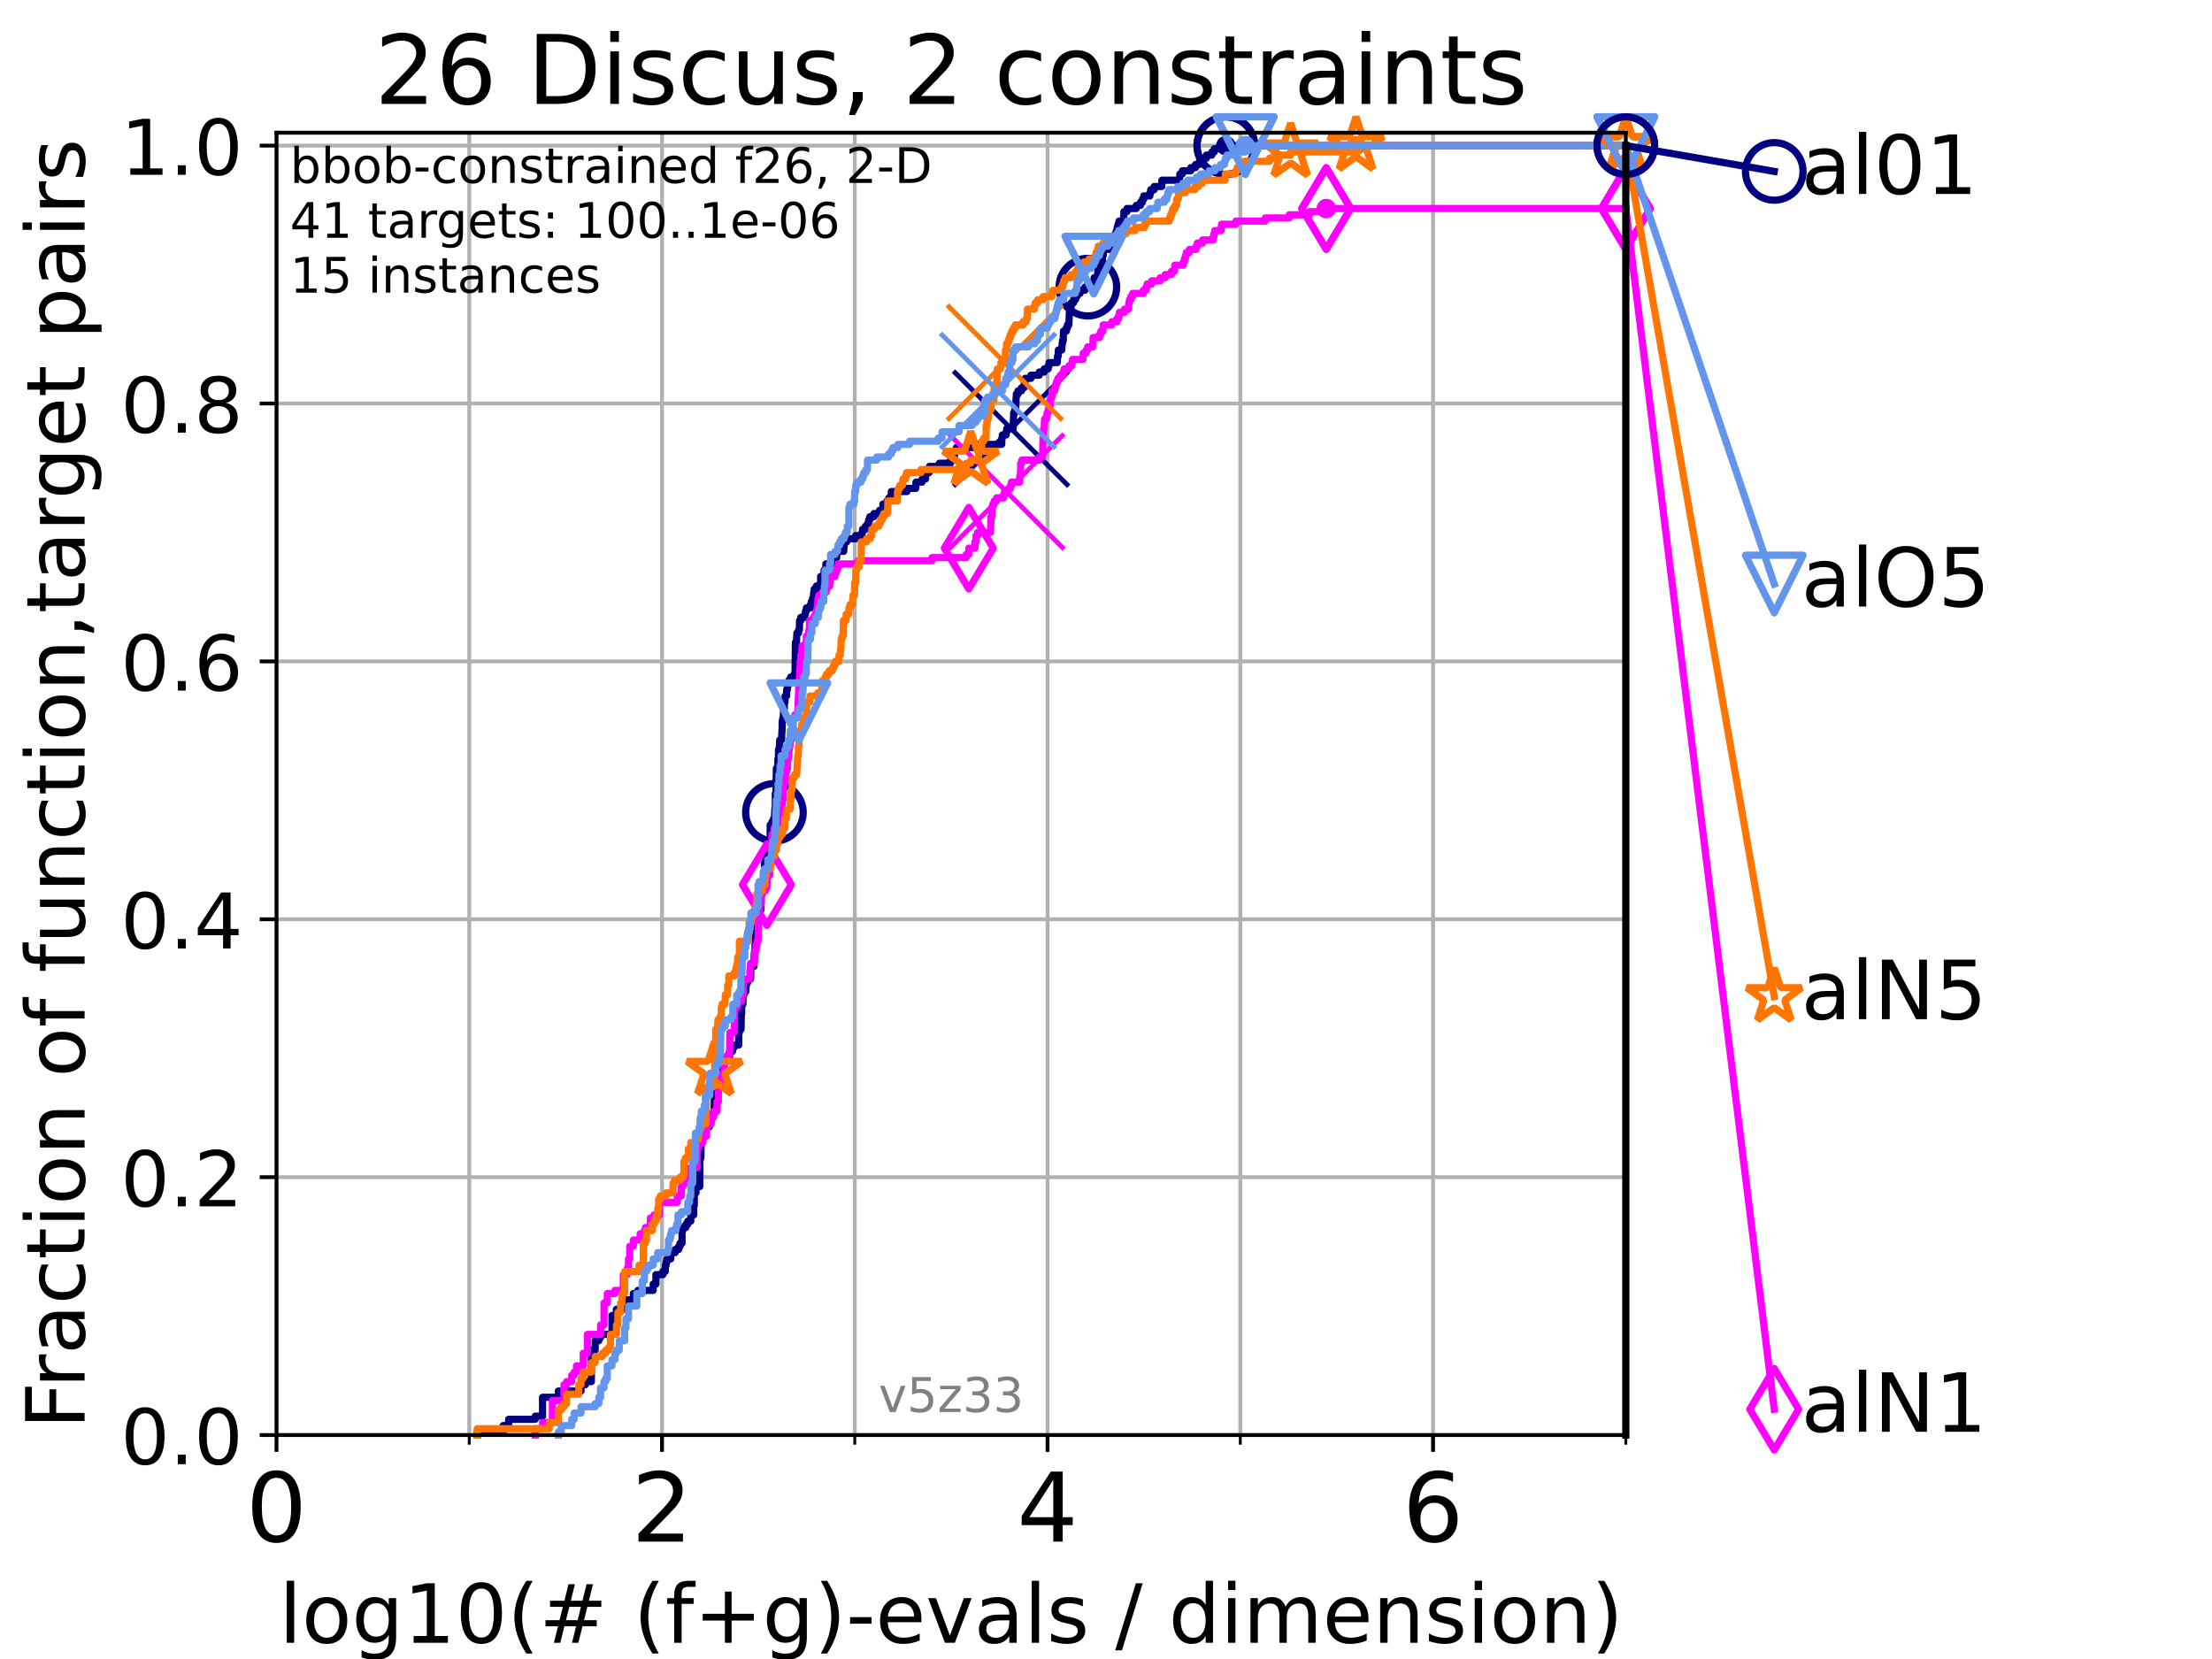 <?xml version="1.0" encoding="utf-8" standalone="no"?>
<!DOCTYPE svg PUBLIC "-//W3C//DTD SVG 1.1//EN"
  "http://www.w3.org/Graphics/SVG/1.1/DTD/svg11.dtd">
<!-- Created with matplotlib (https://matplotlib.org/) -->
<svg height="345.6pt" version="1.1" viewBox="0 0 460.8 345.6" width="460.8pt" xmlns="http://www.w3.org/2000/svg" xmlns:xlink="http://www.w3.org/1999/xlink">
 <defs>
  <style type="text/css">*{stroke-linecap:butt;stroke-linejoin:round;}</style>
 </defs>
 <g id="figure_1">
  <g id="patch_1">
   <path d="M 0 345.6 
L 460.8 345.6 
L 460.8 0 
L 0 0 
z
" style="fill:#ffffff;"/>
  </g>
  <g id="axes_1">
   <g id="patch_2">
    <path d="M 57.6 298.944 
L 338.688 298.944 
L 338.688 27.648 
L 57.6 27.648 
z
" style="fill:#ffffff;"/>
   </g>
   <g id="matplotlib.axis_1">
    <g id="xtick_1">
     <g id="line2d_1">
      <path clip-path="url(#pf9f181c3c4)" d="M 57.6 298.944 
L 57.6 27.648 
" style="fill:none;stroke:#b0b0b0;stroke-linecap:square;stroke-width:0.8;"/>
     </g>
     <g id="line2d_2">
      <defs>
       <path d="M 0 0 
L 0 3.5 
" id="m23cfc9b224" style="stroke:#000000;stroke-width:0.8;"/>
      </defs>
      <g>
       <use style="stroke:#000000;stroke-width:0.8;" x="57.6" xlink:href="#m23cfc9b224" y="298.944"/>
      </g>
     </g>
     <g id="text_1">
      <!-- 0 -->
      <g transform="translate(51.237 321.141)scale(0.2 -0.2)">
       <defs>
        <path d="M 31.781 66.406 
Q 24.172 66.406 20.328 58.906 
Q 16.5 51.422 16.5 36.375 
Q 16.5 21.391 20.328 13.891 
Q 24.172 6.391 31.781 6.391 
Q 39.453 6.391 43.281 13.891 
Q 47.125 21.391 47.125 36.375 
Q 47.125 51.422 43.281 58.906 
Q 39.453 66.406 31.781 66.406 
z
M 31.781 74.219 
Q 44.047 74.219 50.516 64.516 
Q 56.984 54.828 56.984 36.375 
Q 56.984 17.969 50.516 8.266 
Q 44.047 -1.422 31.781 -1.422 
Q 19.531 -1.422 13.062 8.266 
Q 6.594 17.969 6.594 36.375 
Q 6.594 54.828 13.062 64.516 
Q 19.531 74.219 31.781 74.219 
z
" id="DejaVuSans-48"/>
       </defs>
       <use xlink:href="#DejaVuSans-48"/>
      </g>
     </g>
    </g>
    <g id="xtick_2">
     <g id="line2d_3">
      <path clip-path="url(#pf9f181c3c4)" d="M 137.911 298.944 
L 137.911 27.648 
" style="fill:none;stroke:#b0b0b0;stroke-linecap:square;stroke-width:0.8;"/>
     </g>
     <g id="line2d_4">
      <g>
       <use style="stroke:#000000;stroke-width:0.8;" x="137.911" xlink:href="#m23cfc9b224" y="298.944"/>
      </g>
     </g>
     <g id="text_2">
      <!-- 2 -->
      <g transform="translate(131.548 321.141)scale(0.2 -0.2)">
       <defs>
        <path d="M 19.188 8.297 
L 53.609 8.297 
L 53.609 0 
L 7.328 0 
L 7.328 8.297 
Q 12.938 14.109 22.625 23.891 
Q 32.328 33.688 34.812 36.531 
Q 39.547 41.844 41.422 45.531 
Q 43.312 49.219 43.312 52.781 
Q 43.312 58.594 39.234 62.25 
Q 35.156 65.922 28.609 65.922 
Q 23.969 65.922 18.812 64.312 
Q 13.672 62.703 7.812 59.422 
L 7.812 69.391 
Q 13.766 71.781 18.938 73 
Q 24.125 74.219 28.422 74.219 
Q 39.75 74.219 46.484 68.547 
Q 53.219 62.891 53.219 53.422 
Q 53.219 48.922 51.531 44.891 
Q 49.859 40.875 45.406 35.406 
Q 44.188 33.984 37.641 27.219 
Q 31.109 20.453 19.188 8.297 
z
" id="DejaVuSans-50"/>
       </defs>
       <use xlink:href="#DejaVuSans-50"/>
      </g>
     </g>
    </g>
    <g id="xtick_3">
     <g id="line2d_5">
      <path clip-path="url(#pf9f181c3c4)" d="M 218.222 298.944 
L 218.222 27.648 
" style="fill:none;stroke:#b0b0b0;stroke-linecap:square;stroke-width:0.8;"/>
     </g>
     <g id="line2d_6">
      <g>
       <use style="stroke:#000000;stroke-width:0.8;" x="218.222" xlink:href="#m23cfc9b224" y="298.944"/>
      </g>
     </g>
     <g id="text_3">
      <!-- 4 -->
      <g transform="translate(211.859 321.141)scale(0.2 -0.2)">
       <defs>
        <path d="M 37.797 64.312 
L 12.891 25.391 
L 37.797 25.391 
z
M 35.203 72.906 
L 47.609 72.906 
L 47.609 25.391 
L 58.016 25.391 
L 58.016 17.188 
L 47.609 17.188 
L 47.609 0 
L 37.797 0 
L 37.797 17.188 
L 4.891 17.188 
L 4.891 26.703 
z
" id="DejaVuSans-52"/>
       </defs>
       <use xlink:href="#DejaVuSans-52"/>
      </g>
     </g>
    </g>
    <g id="xtick_4">
     <g id="line2d_7">
      <path clip-path="url(#pf9f181c3c4)" d="M 298.533 298.944 
L 298.533 27.648 
" style="fill:none;stroke:#b0b0b0;stroke-linecap:square;stroke-width:0.8;"/>
     </g>
     <g id="line2d_8">
      <g>
       <use style="stroke:#000000;stroke-width:0.8;" x="298.533" xlink:href="#m23cfc9b224" y="298.944"/>
      </g>
     </g>
     <g id="text_4">
      <!-- 6 -->
      <g transform="translate(292.17 321.141)scale(0.2 -0.2)">
       <defs>
        <path d="M 33.016 40.375 
Q 26.375 40.375 22.484 35.828 
Q 18.609 31.297 18.609 23.391 
Q 18.609 15.531 22.484 10.953 
Q 26.375 6.391 33.016 6.391 
Q 39.656 6.391 43.531 10.953 
Q 47.406 15.531 47.406 23.391 
Q 47.406 31.297 43.531 35.828 
Q 39.656 40.375 33.016 40.375 
z
M 52.594 71.297 
L 52.594 62.312 
Q 48.875 64.062 45.094 64.984 
Q 41.312 65.922 37.594 65.922 
Q 27.828 65.922 22.672 59.328 
Q 17.531 52.734 16.797 39.406 
Q 19.672 43.656 24.016 45.922 
Q 28.375 48.188 33.594 48.188 
Q 44.578 48.188 50.953 41.516 
Q 57.328 34.859 57.328 23.391 
Q 57.328 12.156 50.688 5.359 
Q 44.047 -1.422 33.016 -1.422 
Q 20.359 -1.422 13.672 8.266 
Q 6.984 17.969 6.984 36.375 
Q 6.984 53.656 15.188 63.938 
Q 23.391 74.219 37.203 74.219 
Q 40.922 74.219 44.703 73.484 
Q 48.484 72.75 52.594 71.297 
z
" id="DejaVuSans-54"/>
       </defs>
       <use xlink:href="#DejaVuSans-54"/>
      </g>
     </g>
    </g>
    <g id="xtick_5">
     <g id="line2d_9">
      <path clip-path="url(#pf9f181c3c4)" d="M 97.755 298.944 
L 97.755 27.648 
" style="fill:none;stroke:#b0b0b0;stroke-linecap:square;stroke-width:0.8;"/>
     </g>
     <g id="line2d_10">
      <defs>
       <path d="M 0 0 
L 0 2 
" id="m7098289621" style="stroke:#000000;stroke-width:0.6;"/>
      </defs>
      <g>
       <use style="stroke:#000000;stroke-width:0.6;" x="97.755" xlink:href="#m7098289621" y="298.944"/>
      </g>
     </g>
    </g>
    <g id="xtick_6">
     <g id="line2d_11">
      <path clip-path="url(#pf9f181c3c4)" d="M 178.066 298.944 
L 178.066 27.648 
" style="fill:none;stroke:#b0b0b0;stroke-linecap:square;stroke-width:0.8;"/>
     </g>
     <g id="line2d_12">
      <g>
       <use style="stroke:#000000;stroke-width:0.6;" x="178.066" xlink:href="#m7098289621" y="298.944"/>
      </g>
     </g>
    </g>
    <g id="xtick_7">
     <g id="line2d_13">
      <path clip-path="url(#pf9f181c3c4)" d="M 258.377 298.944 
L 258.377 27.648 
" style="fill:none;stroke:#b0b0b0;stroke-linecap:square;stroke-width:0.8;"/>
     </g>
     <g id="line2d_14">
      <g>
       <use style="stroke:#000000;stroke-width:0.6;" x="258.377" xlink:href="#m7098289621" y="298.944"/>
      </g>
     </g>
    </g>
    <g id="xtick_8">
     <g id="line2d_15">
      <path clip-path="url(#pf9f181c3c4)" d="M 338.688 298.944 
L 338.688 27.648 
" style="fill:none;stroke:#b0b0b0;stroke-linecap:square;stroke-width:0.8;"/>
     </g>
     <g id="line2d_16">
      <g>
       <use style="stroke:#000000;stroke-width:0.6;" x="338.688" xlink:href="#m7098289621" y="298.944"/>
      </g>
     </g>
    </g>
    <g id="text_5">
     <!-- log10(# (f+g)-evals / dimension) -->
     <g transform="translate(58.145 342.218)scale(0.17 -0.17)">
      <defs>
       <path d="M 9.422 75.984 
L 18.406 75.984 
L 18.406 0 
L 9.422 0 
z
" id="DejaVuSans-108"/>
       <path d="M 30.609 48.391 
Q 23.391 48.391 19.188 42.75 
Q 14.984 37.109 14.984 27.297 
Q 14.984 17.484 19.156 11.844 
Q 23.344 6.203 30.609 6.203 
Q 37.797 6.203 41.984 11.859 
Q 46.188 17.531 46.188 27.297 
Q 46.188 37.016 41.984 42.703 
Q 37.797 48.391 30.609 48.391 
z
M 30.609 56 
Q 42.328 56 49.016 48.375 
Q 55.719 40.766 55.719 27.297 
Q 55.719 13.875 49.016 6.219 
Q 42.328 -1.422 30.609 -1.422 
Q 18.844 -1.422 12.172 6.219 
Q 5.516 13.875 5.516 27.297 
Q 5.516 40.766 12.172 48.375 
Q 18.844 56 30.609 56 
z
" id="DejaVuSans-111"/>
       <path d="M 45.406 27.984 
Q 45.406 37.75 41.375 43.109 
Q 37.359 48.484 30.078 48.484 
Q 22.859 48.484 18.828 43.109 
Q 14.797 37.75 14.797 27.984 
Q 14.797 18.266 18.828 12.891 
Q 22.859 7.516 30.078 7.516 
Q 37.359 7.516 41.375 12.891 
Q 45.406 18.266 45.406 27.984 
z
M 54.391 6.781 
Q 54.391 -7.172 48.188 -13.984 
Q 42 -20.797 29.203 -20.797 
Q 24.469 -20.797 20.266 -20.094 
Q 16.062 -19.391 12.109 -17.922 
L 12.109 -9.188 
Q 16.062 -11.328 19.922 -12.344 
Q 23.781 -13.375 27.781 -13.375 
Q 36.625 -13.375 41.016 -8.766 
Q 45.406 -4.156 45.406 5.172 
L 45.406 9.625 
Q 42.625 4.781 38.281 2.391 
Q 33.938 0 27.875 0 
Q 17.828 0 11.672 7.656 
Q 5.516 15.328 5.516 27.984 
Q 5.516 40.672 11.672 48.328 
Q 17.828 56 27.875 56 
Q 33.938 56 38.281 53.609 
Q 42.625 51.219 45.406 46.391 
L 45.406 54.688 
L 54.391 54.688 
z
" id="DejaVuSans-103"/>
       <path d="M 12.406 8.297 
L 28.516 8.297 
L 28.516 63.922 
L 10.984 60.406 
L 10.984 69.391 
L 28.422 72.906 
L 38.281 72.906 
L 38.281 8.297 
L 54.391 8.297 
L 54.391 0 
L 12.406 0 
z
" id="DejaVuSans-49"/>
       <path d="M 31 75.875 
Q 24.469 64.656 21.281 53.656 
Q 18.109 42.672 18.109 31.391 
Q 18.109 20.125 21.312 9.062 
Q 24.516 -2 31 -13.188 
L 23.188 -13.188 
Q 15.875 -1.703 12.234 9.375 
Q 8.594 20.453 8.594 31.391 
Q 8.594 42.281 12.203 53.312 
Q 15.828 64.359 23.188 75.875 
z
" id="DejaVuSans-40"/>
       <path d="M 51.125 44 
L 36.922 44 
L 32.812 27.688 
L 47.125 27.688 
z
M 43.797 71.781 
L 38.719 51.516 
L 52.984 51.516 
L 58.109 71.781 
L 65.922 71.781 
L 60.891 51.516 
L 76.125 51.516 
L 76.125 44 
L 58.984 44 
L 54.984 27.688 
L 70.516 27.688 
L 70.516 20.219 
L 53.078 20.219 
L 48 0 
L 40.188 0 
L 45.219 20.219 
L 30.906 20.219 
L 25.875 0 
L 18.016 0 
L 23.094 20.219 
L 7.719 20.219 
L 7.719 27.688 
L 24.906 27.688 
L 29 44 
L 13.281 44 
L 13.281 51.516 
L 30.906 51.516 
L 35.891 71.781 
z
" id="DejaVuSans-35"/>
       <path id="DejaVuSans-32"/>
       <path d="M 37.109 75.984 
L 37.109 68.5 
L 28.516 68.5 
Q 23.688 68.5 21.797 66.547 
Q 19.922 64.594 19.922 59.516 
L 19.922 54.688 
L 34.719 54.688 
L 34.719 47.703 
L 19.922 47.703 
L 19.922 0 
L 10.891 0 
L 10.891 47.703 
L 2.297 47.703 
L 2.297 54.688 
L 10.891 54.688 
L 10.891 58.5 
Q 10.891 67.625 15.141 71.797 
Q 19.391 75.984 28.609 75.984 
z
" id="DejaVuSans-102"/>
       <path d="M 46 62.703 
L 46 35.5 
L 73.188 35.5 
L 73.188 27.203 
L 46 27.203 
L 46 0 
L 37.797 0 
L 37.797 27.203 
L 10.594 27.203 
L 10.594 35.5 
L 37.797 35.5 
L 37.797 62.703 
z
" id="DejaVuSans-43"/>
       <path d="M 8.016 75.875 
L 15.828 75.875 
Q 23.141 64.359 26.781 53.312 
Q 30.422 42.281 30.422 31.391 
Q 30.422 20.453 26.781 9.375 
Q 23.141 -1.703 15.828 -13.188 
L 8.016 -13.188 
Q 14.5 -2 17.703 9.062 
Q 20.906 20.125 20.906 31.391 
Q 20.906 42.672 17.703 53.656 
Q 14.5 64.656 8.016 75.875 
z
" id="DejaVuSans-41"/>
       <path d="M 4.891 31.391 
L 31.203 31.391 
L 31.203 23.391 
L 4.891 23.391 
z
" id="DejaVuSans-45"/>
       <path d="M 56.203 29.594 
L 56.203 25.203 
L 14.891 25.203 
Q 15.484 15.922 20.484 11.062 
Q 25.484 6.203 34.422 6.203 
Q 39.594 6.203 44.453 7.469 
Q 49.312 8.734 54.109 11.281 
L 54.109 2.781 
Q 49.266 0.734 44.188 -0.344 
Q 39.109 -1.422 33.891 -1.422 
Q 20.797 -1.422 13.156 6.188 
Q 5.516 13.812 5.516 26.812 
Q 5.516 40.234 12.766 48.109 
Q 20.016 56 32.328 56 
Q 43.359 56 49.781 48.891 
Q 56.203 41.797 56.203 29.594 
z
M 47.219 32.234 
Q 47.125 39.594 43.094 43.984 
Q 39.062 48.391 32.422 48.391 
Q 24.906 48.391 20.391 44.141 
Q 15.875 39.891 15.188 32.172 
z
" id="DejaVuSans-101"/>
       <path d="M 2.984 54.688 
L 12.5 54.688 
L 29.594 8.797 
L 46.688 54.688 
L 56.203 54.688 
L 35.688 0 
L 23.484 0 
z
" id="DejaVuSans-118"/>
       <path d="M 34.281 27.484 
Q 23.391 27.484 19.188 25 
Q 14.984 22.516 14.984 16.5 
Q 14.984 11.719 18.141 8.906 
Q 21.297 6.109 26.703 6.109 
Q 34.188 6.109 38.703 11.406 
Q 43.219 16.703 43.219 25.484 
L 43.219 27.484 
z
M 52.203 31.203 
L 52.203 0 
L 43.219 0 
L 43.219 8.297 
Q 40.141 3.328 35.547 0.953 
Q 30.953 -1.422 24.312 -1.422 
Q 15.922 -1.422 10.953 3.297 
Q 6 8.016 6 15.922 
Q 6 25.141 12.172 29.828 
Q 18.359 34.516 30.609 34.516 
L 43.219 34.516 
L 43.219 35.406 
Q 43.219 41.609 39.141 45 
Q 35.062 48.391 27.688 48.391 
Q 23 48.391 18.547 47.266 
Q 14.109 46.141 10.016 43.891 
L 10.016 52.203 
Q 14.938 54.109 19.578 55.047 
Q 24.219 56 28.609 56 
Q 40.484 56 46.344 49.844 
Q 52.203 43.703 52.203 31.203 
z
" id="DejaVuSans-97"/>
       <path d="M 44.281 53.078 
L 44.281 44.578 
Q 40.484 46.531 36.375 47.5 
Q 32.281 48.484 27.875 48.484 
Q 21.188 48.484 17.844 46.438 
Q 14.5 44.391 14.5 40.281 
Q 14.5 37.156 16.891 35.375 
Q 19.281 33.594 26.516 31.984 
L 29.594 31.297 
Q 39.156 29.25 43.188 25.516 
Q 47.219 21.781 47.219 15.094 
Q 47.219 7.469 41.188 3.016 
Q 35.156 -1.422 24.609 -1.422 
Q 20.219 -1.422 15.453 -0.562 
Q 10.688 0.297 5.422 2 
L 5.422 11.281 
Q 10.406 8.688 15.234 7.391 
Q 20.062 6.109 24.812 6.109 
Q 31.156 6.109 34.562 8.281 
Q 37.984 10.453 37.984 14.406 
Q 37.984 18.062 35.516 20.016 
Q 33.062 21.969 24.703 23.781 
L 21.578 24.516 
Q 13.234 26.266 9.516 29.906 
Q 5.812 33.547 5.812 39.891 
Q 5.812 47.609 11.281 51.797 
Q 16.75 56 26.812 56 
Q 31.781 56 36.172 55.266 
Q 40.578 54.547 44.281 53.078 
z
" id="DejaVuSans-115"/>
       <path d="M 25.391 72.906 
L 33.688 72.906 
L 8.297 -9.281 
L 0 -9.281 
z
" id="DejaVuSans-47"/>
       <path d="M 45.406 46.391 
L 45.406 75.984 
L 54.391 75.984 
L 54.391 0 
L 45.406 0 
L 45.406 8.203 
Q 42.578 3.328 38.25 0.953 
Q 33.938 -1.422 27.875 -1.422 
Q 17.969 -1.422 11.734 6.484 
Q 5.516 14.406 5.516 27.297 
Q 5.516 40.188 11.734 48.094 
Q 17.969 56 27.875 56 
Q 33.938 56 38.25 53.625 
Q 42.578 51.266 45.406 46.391 
z
M 14.797 27.297 
Q 14.797 17.391 18.875 11.75 
Q 22.953 6.109 30.078 6.109 
Q 37.203 6.109 41.297 11.75 
Q 45.406 17.391 45.406 27.297 
Q 45.406 37.203 41.297 42.844 
Q 37.203 48.484 30.078 48.484 
Q 22.953 48.484 18.875 42.844 
Q 14.797 37.203 14.797 27.297 
z
" id="DejaVuSans-100"/>
       <path d="M 9.422 54.688 
L 18.406 54.688 
L 18.406 0 
L 9.422 0 
z
M 9.422 75.984 
L 18.406 75.984 
L 18.406 64.594 
L 9.422 64.594 
z
" id="DejaVuSans-105"/>
       <path d="M 52 44.188 
Q 55.375 50.25 60.062 53.125 
Q 64.75 56 71.094 56 
Q 79.641 56 84.281 50.016 
Q 88.922 44.047 88.922 33.016 
L 88.922 0 
L 79.891 0 
L 79.891 32.719 
Q 79.891 40.578 77.094 44.375 
Q 74.312 48.188 68.609 48.188 
Q 61.625 48.188 57.562 43.547 
Q 53.516 38.922 53.516 30.906 
L 53.516 0 
L 44.484 0 
L 44.484 32.719 
Q 44.484 40.625 41.703 44.406 
Q 38.922 48.188 33.109 48.188 
Q 26.219 48.188 22.156 43.531 
Q 18.109 38.875 18.109 30.906 
L 18.109 0 
L 9.078 0 
L 9.078 54.688 
L 18.109 54.688 
L 18.109 46.188 
Q 21.188 51.219 25.484 53.609 
Q 29.781 56 35.688 56 
Q 41.656 56 45.828 52.969 
Q 50 49.953 52 44.188 
z
" id="DejaVuSans-109"/>
       <path d="M 54.891 33.016 
L 54.891 0 
L 45.906 0 
L 45.906 32.719 
Q 45.906 40.484 42.875 44.328 
Q 39.844 48.188 33.797 48.188 
Q 26.516 48.188 22.312 43.547 
Q 18.109 38.922 18.109 30.906 
L 18.109 0 
L 9.078 0 
L 9.078 54.688 
L 18.109 54.688 
L 18.109 46.188 
Q 21.344 51.125 25.703 53.562 
Q 30.078 56 35.797 56 
Q 45.219 56 50.047 50.172 
Q 54.891 44.344 54.891 33.016 
z
" id="DejaVuSans-110"/>
      </defs>
      <use xlink:href="#DejaVuSans-108"/>
      <use x="27.783" xlink:href="#DejaVuSans-111"/>
      <use x="88.965" xlink:href="#DejaVuSans-103"/>
      <use x="152.441" xlink:href="#DejaVuSans-49"/>
      <use x="216.064" xlink:href="#DejaVuSans-48"/>
      <use x="279.688" xlink:href="#DejaVuSans-40"/>
      <use x="318.701" xlink:href="#DejaVuSans-35"/>
      <use x="402.49" xlink:href="#DejaVuSans-32"/>
      <use x="434.277" xlink:href="#DejaVuSans-40"/>
      <use x="473.291" xlink:href="#DejaVuSans-102"/>
      <use x="508.496" xlink:href="#DejaVuSans-43"/>
      <use x="592.285" xlink:href="#DejaVuSans-103"/>
      <use x="655.762" xlink:href="#DejaVuSans-41"/>
      <use x="694.775" xlink:href="#DejaVuSans-45"/>
      <use x="730.859" xlink:href="#DejaVuSans-101"/>
      <use x="792.383" xlink:href="#DejaVuSans-118"/>
      <use x="851.562" xlink:href="#DejaVuSans-97"/>
      <use x="912.842" xlink:href="#DejaVuSans-108"/>
      <use x="940.625" xlink:href="#DejaVuSans-115"/>
      <use x="992.725" xlink:href="#DejaVuSans-32"/>
      <use x="1024.512" xlink:href="#DejaVuSans-47"/>
      <use x="1058.203" xlink:href="#DejaVuSans-32"/>
      <use x="1089.99" xlink:href="#DejaVuSans-100"/>
      <use x="1153.467" xlink:href="#DejaVuSans-105"/>
      <use x="1181.25" xlink:href="#DejaVuSans-109"/>
      <use x="1278.662" xlink:href="#DejaVuSans-101"/>
      <use x="1340.186" xlink:href="#DejaVuSans-110"/>
      <use x="1403.564" xlink:href="#DejaVuSans-115"/>
      <use x="1455.664" xlink:href="#DejaVuSans-105"/>
      <use x="1483.447" xlink:href="#DejaVuSans-111"/>
      <use x="1544.629" xlink:href="#DejaVuSans-110"/>
      <use x="1608.008" xlink:href="#DejaVuSans-41"/>
     </g>
    </g>
   </g>
   <g id="matplotlib.axis_2">
    <g id="ytick_1">
     <g id="line2d_17">
      <path clip-path="url(#pf9f181c3c4)" d="M 57.6 298.944 
L 338.688 298.944 
" style="fill:none;stroke:#b0b0b0;stroke-linecap:square;stroke-width:0.8;"/>
     </g>
     <g id="line2d_18">
      <defs>
       <path d="M 0 0 
L -3.5 0 
" id="m814a0ff1fb" style="stroke:#000000;stroke-width:0.8;"/>
      </defs>
      <g>
       <use style="stroke:#000000;stroke-width:0.8;" x="57.6" xlink:href="#m814a0ff1fb" y="298.944"/>
      </g>
     </g>
     <g id="text_6">
      <!-- 0.0 -->
      <g transform="translate(25.155 305.023)scale(0.16 -0.16)">
       <defs>
        <path d="M 10.688 12.406 
L 21 12.406 
L 21 0 
L 10.688 0 
z
" id="DejaVuSans-46"/>
       </defs>
       <use xlink:href="#DejaVuSans-48"/>
       <use x="63.623" xlink:href="#DejaVuSans-46"/>
       <use x="95.41" xlink:href="#DejaVuSans-48"/>
      </g>
     </g>
    </g>
    <g id="ytick_2">
     <g id="line2d_19">
      <path clip-path="url(#pf9f181c3c4)" d="M 57.6 245.222 
L 338.688 245.222 
" style="fill:none;stroke:#b0b0b0;stroke-linecap:square;stroke-width:0.8;"/>
     </g>
     <g id="line2d_20">
      <g>
       <use style="stroke:#000000;stroke-width:0.8;" x="57.6" xlink:href="#m814a0ff1fb" y="245.222"/>
      </g>
     </g>
     <g id="text_7">
      <!-- 0.2 -->
      <g transform="translate(25.155 251.301)scale(0.16 -0.16)">
       <use xlink:href="#DejaVuSans-48"/>
       <use x="63.623" xlink:href="#DejaVuSans-46"/>
       <use x="95.41" xlink:href="#DejaVuSans-50"/>
      </g>
     </g>
    </g>
    <g id="ytick_3">
     <g id="line2d_21">
      <path clip-path="url(#pf9f181c3c4)" d="M 57.6 191.5 
L 338.688 191.5 
" style="fill:none;stroke:#b0b0b0;stroke-linecap:square;stroke-width:0.8;"/>
     </g>
     <g id="line2d_22">
      <g>
       <use style="stroke:#000000;stroke-width:0.8;" x="57.6" xlink:href="#m814a0ff1fb" y="191.5"/>
      </g>
     </g>
     <g id="text_8">
      <!-- 0.4 -->
      <g transform="translate(25.155 197.579)scale(0.16 -0.16)">
       <use xlink:href="#DejaVuSans-48"/>
       <use x="63.623" xlink:href="#DejaVuSans-46"/>
       <use x="95.41" xlink:href="#DejaVuSans-52"/>
      </g>
     </g>
    </g>
    <g id="ytick_4">
     <g id="line2d_23">
      <path clip-path="url(#pf9f181c3c4)" d="M 57.6 137.778 
L 338.688 137.778 
" style="fill:none;stroke:#b0b0b0;stroke-linecap:square;stroke-width:0.8;"/>
     </g>
     <g id="line2d_24">
      <g>
       <use style="stroke:#000000;stroke-width:0.8;" x="57.6" xlink:href="#m814a0ff1fb" y="137.778"/>
      </g>
     </g>
     <g id="text_9">
      <!-- 0.6 -->
      <g transform="translate(25.155 143.857)scale(0.16 -0.16)">
       <use xlink:href="#DejaVuSans-48"/>
       <use x="63.623" xlink:href="#DejaVuSans-46"/>
       <use x="95.41" xlink:href="#DejaVuSans-54"/>
      </g>
     </g>
    </g>
    <g id="ytick_5">
     <g id="line2d_25">
      <path clip-path="url(#pf9f181c3c4)" d="M 57.6 84.056 
L 338.688 84.056 
" style="fill:none;stroke:#b0b0b0;stroke-linecap:square;stroke-width:0.8;"/>
     </g>
     <g id="line2d_26">
      <g>
       <use style="stroke:#000000;stroke-width:0.8;" x="57.6" xlink:href="#m814a0ff1fb" y="84.056"/>
      </g>
     </g>
     <g id="text_10">
      <!-- 0.8 -->
      <g transform="translate(25.155 90.135)scale(0.16 -0.16)">
       <defs>
        <path d="M 31.781 34.625 
Q 24.75 34.625 20.719 30.859 
Q 16.703 27.094 16.703 20.516 
Q 16.703 13.922 20.719 10.156 
Q 24.75 6.391 31.781 6.391 
Q 38.812 6.391 42.859 10.172 
Q 46.922 13.969 46.922 20.516 
Q 46.922 27.094 42.891 30.859 
Q 38.875 34.625 31.781 34.625 
z
M 21.922 38.812 
Q 15.578 40.375 12.031 44.719 
Q 8.5 49.078 8.5 55.328 
Q 8.5 64.062 14.719 69.141 
Q 20.953 74.219 31.781 74.219 
Q 42.672 74.219 48.875 69.141 
Q 55.078 64.062 55.078 55.328 
Q 55.078 49.078 51.531 44.719 
Q 48 40.375 41.703 38.812 
Q 48.828 37.156 52.797 32.312 
Q 56.781 27.484 56.781 20.516 
Q 56.781 9.906 50.312 4.234 
Q 43.844 -1.422 31.781 -1.422 
Q 19.734 -1.422 13.25 4.234 
Q 6.781 9.906 6.781 20.516 
Q 6.781 27.484 10.781 32.312 
Q 14.797 37.156 21.922 38.812 
z
M 18.312 54.391 
Q 18.312 48.734 21.844 45.562 
Q 25.391 42.391 31.781 42.391 
Q 38.141 42.391 41.719 45.562 
Q 45.312 48.734 45.312 54.391 
Q 45.312 60.062 41.719 63.234 
Q 38.141 66.406 31.781 66.406 
Q 25.391 66.406 21.844 63.234 
Q 18.312 60.062 18.312 54.391 
z
" id="DejaVuSans-56"/>
       </defs>
       <use xlink:href="#DejaVuSans-48"/>
       <use x="63.623" xlink:href="#DejaVuSans-46"/>
       <use x="95.41" xlink:href="#DejaVuSans-56"/>
      </g>
     </g>
    </g>
    <g id="ytick_6">
     <g id="line2d_27">
      <path clip-path="url(#pf9f181c3c4)" d="M 57.6 30.334 
L 338.688 30.334 
" style="fill:none;stroke:#b0b0b0;stroke-linecap:square;stroke-width:0.8;"/>
     </g>
     <g id="line2d_28">
      <g>
       <use style="stroke:#000000;stroke-width:0.8;" x="57.6" xlink:href="#m814a0ff1fb" y="30.334"/>
      </g>
     </g>
     <g id="text_11">
      <!-- 1.0 -->
      <g transform="translate(25.155 36.413)scale(0.16 -0.16)">
       <use xlink:href="#DejaVuSans-49"/>
       <use x="63.623" xlink:href="#DejaVuSans-46"/>
       <use x="95.41" xlink:href="#DejaVuSans-48"/>
      </g>
     </g>
    </g>
    <g id="text_12">
     <!-- Fraction of function,target pairs -->
     <g transform="translate(17.62 297.681)rotate(-90)scale(0.17 -0.17)">
      <defs>
       <path d="M 9.812 72.906 
L 51.703 72.906 
L 51.703 64.594 
L 19.672 64.594 
L 19.672 43.109 
L 48.578 43.109 
L 48.578 34.812 
L 19.672 34.812 
L 19.672 0 
L 9.812 0 
z
" id="DejaVuSans-70"/>
       <path d="M 41.109 46.297 
Q 39.594 47.172 37.812 47.578 
Q 36.031 48 33.891 48 
Q 26.266 48 22.188 43.047 
Q 18.109 38.094 18.109 28.812 
L 18.109 0 
L 9.078 0 
L 9.078 54.688 
L 18.109 54.688 
L 18.109 46.188 
Q 20.953 51.172 25.484 53.578 
Q 30.031 56 36.531 56 
Q 37.453 56 38.578 55.875 
Q 39.703 55.766 41.062 55.516 
z
" id="DejaVuSans-114"/>
       <path d="M 48.781 52.594 
L 48.781 44.188 
Q 44.969 46.297 41.141 47.344 
Q 37.312 48.391 33.406 48.391 
Q 24.656 48.391 19.812 42.844 
Q 14.984 37.312 14.984 27.297 
Q 14.984 17.281 19.812 11.734 
Q 24.656 6.203 33.406 6.203 
Q 37.312 6.203 41.141 7.25 
Q 44.969 8.297 48.781 10.406 
L 48.781 2.094 
Q 45.016 0.344 40.984 -0.531 
Q 36.969 -1.422 32.422 -1.422 
Q 20.062 -1.422 12.781 6.344 
Q 5.516 14.109 5.516 27.297 
Q 5.516 40.672 12.859 48.328 
Q 20.219 56 33.016 56 
Q 37.156 56 41.109 55.141 
Q 45.062 54.297 48.781 52.594 
z
" id="DejaVuSans-99"/>
       <path d="M 18.312 70.219 
L 18.312 54.688 
L 36.812 54.688 
L 36.812 47.703 
L 18.312 47.703 
L 18.312 18.016 
Q 18.312 11.328 20.141 9.422 
Q 21.969 7.516 27.594 7.516 
L 36.812 7.516 
L 36.812 0 
L 27.594 0 
Q 17.188 0 13.234 3.875 
Q 9.281 7.766 9.281 18.016 
L 9.281 47.703 
L 2.688 47.703 
L 2.688 54.688 
L 9.281 54.688 
L 9.281 70.219 
z
" id="DejaVuSans-116"/>
       <path d="M 8.5 21.578 
L 8.5 54.688 
L 17.484 54.688 
L 17.484 21.922 
Q 17.484 14.156 20.5 10.266 
Q 23.531 6.391 29.594 6.391 
Q 36.859 6.391 41.078 11.031 
Q 45.312 15.672 45.312 23.688 
L 45.312 54.688 
L 54.297 54.688 
L 54.297 0 
L 45.312 0 
L 45.312 8.406 
Q 42.047 3.422 37.719 1 
Q 33.406 -1.422 27.688 -1.422 
Q 18.266 -1.422 13.375 4.438 
Q 8.5 10.297 8.5 21.578 
z
M 31.109 56 
z
" id="DejaVuSans-117"/>
       <path d="M 11.719 12.406 
L 22.016 12.406 
L 22.016 4 
L 14.016 -11.625 
L 7.719 -11.625 
L 11.719 4 
z
" id="DejaVuSans-44"/>
       <path d="M 18.109 8.203 
L 18.109 -20.797 
L 9.078 -20.797 
L 9.078 54.688 
L 18.109 54.688 
L 18.109 46.391 
Q 20.953 51.266 25.266 53.625 
Q 29.594 56 35.594 56 
Q 45.562 56 51.781 48.094 
Q 58.016 40.188 58.016 27.297 
Q 58.016 14.406 51.781 6.484 
Q 45.562 -1.422 35.594 -1.422 
Q 29.594 -1.422 25.266 0.953 
Q 20.953 3.328 18.109 8.203 
z
M 48.688 27.297 
Q 48.688 37.203 44.609 42.844 
Q 40.531 48.484 33.406 48.484 
Q 26.266 48.484 22.188 42.844 
Q 18.109 37.203 18.109 27.297 
Q 18.109 17.391 22.188 11.75 
Q 26.266 6.109 33.406 6.109 
Q 40.531 6.109 44.609 11.75 
Q 48.688 17.391 48.688 27.297 
z
" id="DejaVuSans-112"/>
      </defs>
      <use xlink:href="#DejaVuSans-70"/>
      <use x="50.27" xlink:href="#DejaVuSans-114"/>
      <use x="91.383" xlink:href="#DejaVuSans-97"/>
      <use x="152.662" xlink:href="#DejaVuSans-99"/>
      <use x="207.643" xlink:href="#DejaVuSans-116"/>
      <use x="246.852" xlink:href="#DejaVuSans-105"/>
      <use x="274.635" xlink:href="#DejaVuSans-111"/>
      <use x="335.816" xlink:href="#DejaVuSans-110"/>
      <use x="399.195" xlink:href="#DejaVuSans-32"/>
      <use x="430.982" xlink:href="#DejaVuSans-111"/>
      <use x="492.164" xlink:href="#DejaVuSans-102"/>
      <use x="527.369" xlink:href="#DejaVuSans-32"/>
      <use x="559.156" xlink:href="#DejaVuSans-102"/>
      <use x="594.361" xlink:href="#DejaVuSans-117"/>
      <use x="657.74" xlink:href="#DejaVuSans-110"/>
      <use x="721.119" xlink:href="#DejaVuSans-99"/>
      <use x="776.1" xlink:href="#DejaVuSans-116"/>
      <use x="815.309" xlink:href="#DejaVuSans-105"/>
      <use x="843.092" xlink:href="#DejaVuSans-111"/>
      <use x="904.273" xlink:href="#DejaVuSans-110"/>
      <use x="967.652" xlink:href="#DejaVuSans-44"/>
      <use x="999.439" xlink:href="#DejaVuSans-116"/>
      <use x="1038.648" xlink:href="#DejaVuSans-97"/>
      <use x="1099.928" xlink:href="#DejaVuSans-114"/>
      <use x="1139.291" xlink:href="#DejaVuSans-103"/>
      <use x="1202.768" xlink:href="#DejaVuSans-101"/>
      <use x="1264.291" xlink:href="#DejaVuSans-116"/>
      <use x="1303.5" xlink:href="#DejaVuSans-32"/>
      <use x="1335.287" xlink:href="#DejaVuSans-112"/>
      <use x="1398.764" xlink:href="#DejaVuSans-97"/>
      <use x="1460.043" xlink:href="#DejaVuSans-105"/>
      <use x="1487.826" xlink:href="#DejaVuSans-114"/>
      <use x="1528.939" xlink:href="#DejaVuSans-115"/>
     </g>
    </g>
   </g>
   <g id="line2d_29">
    <defs>
     <path d="M 0 1.5 
C 0.398 1.5 0.779 1.342 1.061 1.061 
C 1.342 0.779 1.5 0.398 1.5 0 
C 1.5 -0.398 1.342 -0.779 1.061 -1.061 
C 0.779 -1.342 0.398 -1.5 0 -1.5 
C -0.398 -1.5 -0.779 -1.342 -1.061 -1.061 
C -1.342 -0.779 -1.5 -0.398 -1.5 0 
C -1.5 0.398 -1.342 0.779 -1.061 1.061 
C -0.779 1.342 -0.398 1.5 0 1.5 
z
" id="m6592141841" style="stroke:#000080;"/>
    </defs>
    <g>
     <use style="fill:#000080;stroke:#000080;" x="255.361" xlink:href="#m6592141841" y="30.334"/>
     <use style="fill:#000080;stroke:#000080;" x="255.361" xlink:href="#m6592141841" y="30.334"/>
    </g>
   </g>
   <g id="line2d_30">
    <path d="M 99.418 298.944 
L 99.418 298.289 
L 104.826 298.289 
L 104.826 296.979 
L 105.952 296.979 
L 105.952 295.668 
L 111.506 295.668 
L 111.506 295.013 
L 113.023 295.013 
L 113.023 291.082 
L 116.323 291.082 
L 116.323 289.772 
L 121.037 289.772 
L 121.037 288.462 
L 121.931 288.462 
L 121.931 287.807 
L 123.193 287.807 
L 123.193 281.255 
L 123.985 281.255 
L 123.985 279.29 
L 124.744 279.29 
L 124.744 278.634 
L 125.111 278.634 
L 125.111 277.979 
L 127.485 277.979 
L 127.485 274.048 
L 128.411 274.048 
L 128.411 272.738 
L 129.853 272.738 
L 129.853 270.773 
L 131.938 270.773 
L 131.938 269.462 
L 132.894 269.462 
L 132.894 268.807 
L 136.073 268.807 
L 136.073 267.497 
L 136.645 267.497 
L 136.645 265.532 
L 138.084 265.532 
L 138.084 264.876 
L 138.595 264.876 
L 138.595 263.566 
L 138.762 263.566 
L 138.762 262.911 
L 138.927 262.911 
L 138.927 262.256 
L 139.731 262.256 
L 139.731 260.946 
L 140.649 260.946 
L 140.649 260.29 
L 141.379 260.29 
L 141.379 259.635 
L 141.662 259.635 
L 141.662 258.98 
L 142.079 258.98 
L 142.079 256.36 
L 142.216 256.36 
L 142.216 255.704 
L 142.884 255.704 
L 142.884 255.049 
L 143.273 255.049 
L 143.273 254.394 
L 143.903 254.394 
L 143.903 253.084 
L 144.511 253.084 
L 144.511 251.118 
L 144.63 251.118 
L 144.63 248.498 
L 144.982 248.498 
L 144.982 247.187 
L 145.777 247.187 
L 145.777 241.291 
L 145.998 241.291 
L 146.107 236.705 
L 146.216 236.705 
L 146.216 234.74 
L 147.77 234.74 
L 147.77 232.774 
L 148.064 232.774 
L 148.064 232.119 
L 148.733 232.119 
L 148.827 228.188 
L 149.287 228.188 
L 149.287 227.533 
L 149.647 227.533 
L 149.647 226.223 
L 149.911 226.223 
L 149.911 225.568 
L 150.086 225.568 
L 150.086 223.602 
L 150.429 223.602 
L 150.429 222.292 
L 150.85 222.292 
L 150.85 220.326 
L 151.975 220.326 
L 151.975 219.016 
L 152.587 219.016 
L 152.587 218.361 
L 152.811 218.361 
L 152.811 217.706 
L 153.89 217.706 
L 153.89 215.085 
L 154.029 215.085 
L 154.029 214.43 
L 154.372 214.43 
L 154.44 211.154 
L 154.507 211.154 
L 154.507 209.189 
L 154.774 209.189 
L 154.774 207.224 
L 154.972 207.224 
L 154.972 206.568 
L 155.361 206.568 
L 155.425 205.258 
L 155.489 205.258 
L 155.489 204.603 
L 155.804 204.603 
L 155.804 203.948 
L 156.358 203.948 
L 156.418 201.327 
L 157.07 201.327 
L 157.128 198.707 
L 157.186 198.707 
L 157.186 198.052 
L 157.301 198.052 
L 157.301 196.741 
L 157.415 196.741 
L 157.415 194.776 
L 157.585 194.776 
L 157.585 193.465 
L 157.81 193.465 
L 157.921 190.19 
L 158.195 190.19 
L 158.195 189.535 
L 158.519 189.535 
L 158.573 186.259 
L 158.732 186.259 
L 158.785 184.949 
L 158.89 184.949 
L 158.89 183.638 
L 159.046 183.638 
L 159.046 181.673 
L 159.253 181.673 
L 159.253 179.707 
L 159.406 179.707 
L 159.406 178.397 
L 159.658 178.397 
L 159.758 177.087 
L 159.858 177.087 
L 159.858 175.777 
L 160.152 175.777 
L 160.152 175.121 
L 160.442 175.121 
L 160.442 171.846 
L 160.821 171.846 
L 160.821 171.191 
L 161.146 171.191 
L 161.146 170.535 
L 161.329 170.535 
L 161.42 168.57 
L 161.511 168.57 
L 161.511 165.294 
L 161.645 165.294 
L 161.735 160.053 
L 162.043 160.053 
L 162.043 158.088 
L 162.174 158.088 
L 162.174 156.122 
L 162.346 156.122 
L 162.432 154.157 
L 162.813 154.157 
L 162.896 152.191 
L 162.938 152.191 
L 162.938 150.226 
L 163.062 150.226 
L 163.062 149.571 
L 163.185 149.571 
L 163.226 147.605 
L 163.389 147.605 
L 163.389 146.295 
L 163.51 146.295 
L 163.55 144.985 
L 163.867 144.985 
L 163.867 143.674 
L 164.024 143.674 
L 164.024 143.019 
L 164.141 143.019 
L 164.141 142.364 
L 164.334 142.364 
L 164.334 141.709 
L 164.713 141.709 
L 164.713 141.054 
L 165.447 141.054 
L 165.447 140.399 
L 165.626 140.399 
L 165.697 133.847 
L 165.908 133.847 
L 166.013 131.882 
L 166.358 131.882 
L 166.358 131.227 
L 166.528 131.227 
L 166.561 129.261 
L 166.829 129.261 
L 166.829 128.606 
L 167.672 128.606 
L 167.672 127.951 
L 167.798 127.951 
L 167.798 127.296 
L 167.986 127.296 
L 167.986 126.641 
L 168.806 126.641 
L 168.806 125.985 
L 169.012 125.985 
L 169.012 125.33 
L 169.274 125.33 
L 169.274 124.675 
L 169.418 124.675 
L 169.503 123.365 
L 169.617 123.365 
L 169.617 122.71 
L 170.092 122.71 
L 170.092 122.055 
L 170.952 122.055 
L 170.952 120.089 
L 171.671 120.089 
L 171.671 118.779 
L 172.044 118.779 
L 172.044 117.469 
L 173.28 117.469 
L 173.28 116.158 
L 174.305 116.158 
L 174.305 114.848 
L 175.758 114.848 
L 175.857 113.538 
L 175.877 113.538 
L 175.877 112.883 
L 176.383 112.883 
L 176.383 112.227 
L 178.24 112.227 
L 178.24 111.572 
L 179.553 111.572 
L 179.553 110.917 
L 179.681 110.917 
L 179.681 110.262 
L 180.305 110.262 
L 180.305 109.607 
L 180.789 109.607 
L 180.789 108.952 
L 180.953 108.952 
L 180.953 108.296 
L 181.202 108.296 
L 181.202 107.641 
L 182.055 107.641 
L 182.055 106.986 
L 183.209 106.986 
L 183.209 106.331 
L 183.922 106.331 
L 183.922 105.021 
L 184.761 105.021 
L 184.761 104.366 
L 185.184 104.366 
L 185.184 103.71 
L 185.675 103.71 
L 185.675 102.4 
L 188.907 102.4 
L 188.907 101.745 
L 190.771 101.745 
L 190.813 100.435 
L 192.076 100.435 
L 192.076 99.78 
L 192.81 99.78 
L 192.81 98.469 
L 193.543 98.469 
L 193.629 97.159 
L 195.682 97.159 
L 195.682 96.504 
L 198.015 96.504 
L 198.015 95.849 
L 198.835 95.849 
L 198.835 93.883 
L 199.238 93.883 
L 199.238 93.228 
L 203.258 93.228 
L 203.258 92.573 
L 208.674 92.573 
L 208.712 91.263 
L 208.799 91.263 
L 208.799 90.608 
L 209.599 90.608 
L 209.599 89.952 
L 209.721 89.952 
L 209.721 89.297 
L 211.056 89.297 
L 211.161 86.022 
L 211.4 86.022 
L 211.4 85.366 
L 211.577 85.366 
L 211.68 82.746 
L 211.725 82.746 
L 211.725 82.091 
L 212.064 82.091 
L 212.064 81.435 
L 212.778 81.435 
L 212.778 80.78 
L 213.316 80.78 
L 213.421 79.47 
L 213.565 79.47 
L 213.565 78.815 
L 214.772 78.815 
L 214.772 78.16 
L 216.489 78.16 
L 216.489 77.505 
L 217.526 77.505 
L 217.526 76.849 
L 218.351 76.849 
L 218.351 76.194 
L 218.559 76.194 
L 218.559 75.539 
L 220.249 75.539 
L 220.298 74.229 
L 220.439 74.229 
L 220.472 72.919 
L 221.175 72.919 
L 221.26 71.608 
L 221.33 71.608 
L 221.33 70.953 
L 221.495 70.953 
L 221.535 68.988 
L 222.127 68.988 
L 222.127 68.333 
L 222.365 68.333 
L 222.365 67.677 
L 222.665 67.677 
L 222.774 65.057 
L 223.011 65.057 
L 223.106 63.747 
L 223.158 63.747 
L 223.158 63.091 
L 223.626 63.091 
L 223.626 62.436 
L 224.042 62.436 
L 224.042 61.781 
L 224.354 61.781 
L 224.354 61.126 
L 224.981 61.126 
L 224.981 60.471 
L 225.998 60.471 
L 225.998 59.816 
L 226.615 59.816 
L 226.615 59.161 
L 227.864 59.161 
L 227.926 57.85 
L 228.599 57.85 
L 228.704 56.54 
L 228.754 56.54 
L 228.754 55.885 
L 229.379 55.885 
L 229.49 54.575 
L 229.625 54.575 
L 229.687 53.264 
L 229.813 53.264 
L 229.907 51.954 
L 231.316 51.954 
L 231.316 51.299 
L 231.981 51.299 
L 231.981 50.644 
L 232.212 50.644 
L 232.31 48.678 
L 232.579 48.678 
L 232.579 48.023 
L 232.724 48.023 
L 232.724 47.368 
L 232.905 47.368 
L 232.905 46.713 
L 233.111 46.713 
L 233.111 46.058 
L 234.089 46.058 
L 234.133 44.092 
L 234.768 44.092 
L 234.768 43.437 
L 236.701 43.437 
L 236.701 42.782 
L 237.591 42.782 
L 237.591 42.127 
L 238.005 42.127 
L 238.005 41.472 
L 238.267 41.472 
L 238.267 40.816 
L 239.546 40.816 
L 239.546 40.161 
L 239.716 40.161 
L 239.716 39.506 
L 240.442 39.506 
L 240.442 38.851 
L 242.023 38.851 
L 242.044 37.541 
L 245.69 37.541 
L 245.791 36.23 
L 246.319 36.23 
L 246.319 35.575 
L 248.07 35.575 
L 248.07 34.92 
L 249.043 34.92 
L 249.043 34.265 
L 249.881 34.265 
L 249.934 32.955 
L 251.327 32.955 
L 251.327 32.3 
L 252.457 32.3 
L 252.457 31.644 
L 252.961 31.644 
L 252.961 30.989 
L 255.361 30.989 
L 255.361 30.334 
L 338.688 30.334 
L 338.688 30.334 
" style="fill:none;stroke:#000080;stroke-linecap:square;stroke-width:1.5;"/>
   </g>
   <g id="line2d_31">
    <defs>
     <path d="M 0 6 
C 1.591 6 3.117 5.368 4.243 4.243 
C 5.368 3.117 6 1.591 6 0 
C 6 -1.591 5.368 -3.117 4.243 -4.243 
C 3.117 -5.368 1.591 -6 0 -6 
C -1.591 -6 -3.117 -5.368 -4.243 -4.243 
C -5.368 -3.117 -6 -1.591 -6 0 
C -6 1.591 -5.368 3.117 -4.243 4.243 
C -3.117 5.368 -1.591 6 0 6 
z
" id="m1ffa7c6a23" style="stroke:#000080;stroke-width:1.5;"/>
    </defs>
    <g>
     <use style="fill-opacity:0;stroke:#000080;stroke-width:1.5;" x="161.329" xlink:href="#m1ffa7c6a23" y="169.225"/>
     <use style="fill-opacity:0;stroke:#000080;stroke-width:1.5;" x="226.615" xlink:href="#m1ffa7c6a23" y="59.816"/>
     <use style="fill-opacity:0;stroke:#000080;stroke-width:1.5;" x="255.361" xlink:href="#m1ffa7c6a23" y="30.334"/>
     <use style="fill-opacity:0;stroke:#000080;stroke-width:1.5;" x="255.361" xlink:href="#m1ffa7c6a23" y="30.334"/>
     <use style="fill-opacity:0;stroke:#000080;stroke-width:1.5;" x="338.688" xlink:href="#m1ffa7c6a23" y="30.334"/>
    </g>
   </g>
   <g id="line2d_32">
    <path style="fill:none;stroke:#000080;stroke-linecap:square;stroke-width:1.5;"/>
    <g/>
   </g>
   <g id="line2d_33">
    <path clip-path="url(#pf9f181c3c4)" d="M 210.628 89.297 
" style="fill:none;stroke:#000080;stroke-linecap:square;stroke-width:1.5;"/>
    <defs>
     <path d="M -12 12 
L 12 -12 
M -12 -12 
L 12 12 
" id="m8337dc0209" style="stroke:#000080;"/>
    </defs>
    <g clip-path="url(#pf9f181c3c4)">
     <use style="fill:#000080;stroke:#000080;" x="210.628" xlink:href="#m8337dc0209" y="89.297"/>
    </g>
   </g>
   <g id="line2d_34">
    <defs>
     <path d="M 0 1.5 
C 0.398 1.5 0.779 1.342 1.061 1.061 
C 1.342 0.779 1.5 0.398 1.5 0 
C 1.5 -0.398 1.342 -0.779 1.061 -1.061 
C 0.779 -1.342 0.398 -1.5 0 -1.5 
C -0.398 -1.5 -0.779 -1.342 -1.061 -1.061 
C -1.342 -0.779 -1.5 -0.398 -1.5 0 
C -1.5 0.398 -1.342 0.779 -1.061 1.061 
C -0.779 1.342 -0.398 1.5 0 1.5 
z
" id="mfd2f46e438" style="stroke:#ff00ff;"/>
    </defs>
    <g>
     <use style="fill:#ff00ff;stroke:#ff00ff;" x="276.285" xlink:href="#mfd2f46e438" y="43.437"/>
     <use style="fill:#ff00ff;stroke:#ff00ff;" x="276.285" xlink:href="#mfd2f46e438" y="43.437"/>
    </g>
   </g>
   <g id="line2d_35">
    <path d="M 111.506 298.944 
L 111.506 297.634 
L 113.023 297.634 
L 113.023 296.323 
L 115.077 296.323 
L 115.077 291.737 
L 117.486 291.737 
L 117.486 288.462 
L 118.04 288.462 
L 118.04 287.807 
L 119.097 287.807 
L 119.097 286.496 
L 119.603 286.496 
L 119.603 285.841 
L 120.094 285.841 
L 120.094 284.531 
L 121.49 284.531 
L 121.49 281.91 
L 122.362 281.91 
L 122.362 277.979 
L 125.111 277.979 
L 125.111 276.014 
L 125.823 276.014 
L 125.823 271.428 
L 126.507 271.428 
L 126.507 269.462 
L 128.108 269.462 
L 128.108 268.807 
L 129.853 268.807 
L 129.853 265.532 
L 130.665 265.532 
L 130.665 264.221 
L 130.927 264.221 
L 130.927 262.256 
L 131.185 262.256 
L 131.185 259.635 
L 131.938 259.635 
L 131.938 258.325 
L 133.353 258.325 
L 133.353 257.015 
L 134.236 257.015 
L 134.236 256.36 
L 134.45 256.36 
L 134.45 255.704 
L 135.482 255.704 
L 135.482 253.739 
L 136.266 253.739 
L 136.266 253.084 
L 137.38 253.084 
L 137.38 250.463 
L 141.09 250.463 
L 141.09 249.153 
L 141.941 249.153 
L 141.941 247.187 
L 142.216 247.187 
L 142.216 246.532 
L 142.884 246.532 
L 142.884 245.222 
L 143.015 245.222 
L 143.015 244.567 
L 143.779 244.567 
L 143.779 243.257 
L 145.213 243.257 
L 145.213 239.326 
L 145.441 239.326 
L 145.441 238.671 
L 145.554 238.671 
L 145.554 238.015 
L 146.431 238.015 
L 146.431 236.705 
L 147.165 236.705 
L 147.165 234.74 
L 147.369 234.74 
L 147.369 234.085 
L 148.161 234.085 
L 148.258 232.774 
L 148.639 232.774 
L 148.639 231.464 
L 149.378 231.464 
L 149.378 229.499 
L 149.647 229.499 
L 149.647 226.878 
L 149.824 226.878 
L 149.824 226.223 
L 150.258 226.223 
L 150.344 223.602 
L 150.85 223.602 
L 150.85 220.982 
L 151.341 220.982 
L 151.341 220.326 
L 151.661 220.326 
L 151.661 219.671 
L 151.975 219.671 
L 152.053 215.085 
L 152.959 215.085 
L 153.032 210.499 
L 153.106 210.499 
L 153.106 209.844 
L 153.538 209.844 
L 153.538 209.189 
L 153.82 209.189 
L 153.82 208.534 
L 154.507 208.534 
L 154.507 207.224 
L 154.841 207.224 
L 154.906 203.948 
L 156.175 203.948 
L 156.236 201.982 
L 156.297 201.982 
L 156.358 200.672 
L 157.128 200.672 
L 157.186 199.362 
L 157.243 199.362 
L 157.243 198.052 
L 157.529 198.052 
L 157.529 196.741 
L 157.698 196.741 
L 157.698 196.086 
L 157.921 196.086 
L 157.976 189.535 
L 158.25 189.535 
L 158.25 188.224 
L 158.573 188.224 
L 158.573 185.604 
L 159.406 185.604 
L 159.406 184.949 
L 159.758 184.949 
L 159.858 182.328 
L 160.346 182.328 
L 160.442 179.707 
L 160.727 179.707 
L 160.821 173.811 
L 161.238 173.811 
L 161.238 172.501 
L 162.346 172.501 
L 162.346 171.846 
L 162.896 171.846 
L 162.979 166.604 
L 163.103 166.604 
L 163.103 163.329 
L 163.429 163.329 
L 163.429 162.674 
L 163.55 162.674 
L 163.63 161.363 
L 163.709 161.363 
L 163.709 160.708 
L 163.867 160.708 
L 163.867 160.053 
L 164.063 160.053 
L 164.063 158.088 
L 164.218 158.088 
L 164.218 157.432 
L 164.334 157.432 
L 164.334 156.122 
L 164.448 156.122 
L 164.448 155.467 
L 164.562 155.467 
L 164.6 154.157 
L 164.862 154.157 
L 164.862 152.846 
L 165.12 152.846 
L 165.157 149.571 
L 165.59 149.571 
L 165.59 148.916 
L 166.186 148.916 
L 166.289 145.64 
L 166.324 145.64 
L 166.426 141.709 
L 166.561 141.709 
L 166.595 139.088 
L 166.696 139.088 
L 166.696 137.778 
L 166.829 137.778 
L 166.829 136.468 
L 166.994 136.468 
L 167.093 134.502 
L 167.923 134.502 
L 167.986 132.537 
L 168.416 132.537 
L 168.506 131.227 
L 168.627 131.227 
L 168.627 129.261 
L 169.418 129.261 
L 169.418 128.606 
L 169.814 128.606 
L 169.814 127.951 
L 170.009 127.951 
L 170.009 127.296 
L 170.256 127.296 
L 170.256 125.985 
L 170.392 125.985 
L 170.392 124.675 
L 170.581 124.675 
L 170.581 124.02 
L 171.366 124.02 
L 171.366 123.365 
L 172.118 123.365 
L 172.118 122.71 
L 172.313 122.71 
L 172.313 122.055 
L 172.862 122.055 
L 172.862 121.399 
L 172.979 121.399 
L 172.979 120.089 
L 173.933 120.089 
L 173.933 119.434 
L 174.153 119.434 
L 174.153 118.779 
L 174.434 118.779 
L 174.434 118.124 
L 174.669 118.124 
L 174.669 117.469 
L 178.733 117.469 
L 178.733 116.813 
L 194.15 116.813 
L 194.15 116.158 
L 201.286 116.158 
L 201.286 115.503 
L 201.821 115.503 
L 201.821 114.193 
L 203.099 114.193 
L 203.099 112.883 
L 203.33 112.883 
L 203.33 111.572 
L 203.647 111.572 
L 203.647 110.917 
L 206.354 110.917 
L 206.457 107.641 
L 206.637 107.641 
L 206.637 105.676 
L 206.826 105.676 
L 206.826 105.021 
L 207.109 105.021 
L 207.109 104.366 
L 207.613 104.366 
L 207.613 103.71 
L 209.067 103.71 
L 209.067 103.055 
L 209.255 103.055 
L 209.255 102.4 
L 210.066 102.4 
L 210.066 101.745 
L 210.528 101.745 
L 210.528 101.09 
L 210.704 101.09 
L 210.704 100.435 
L 212.432 100.435 
L 212.432 99.124 
L 212.565 99.124 
L 212.64 96.504 
L 212.864 96.504 
L 212.864 95.849 
L 216.518 95.849 
L 216.518 95.194 
L 217.189 95.194 
L 217.274 91.263 
L 217.331 91.263 
L 217.404 89.297 
L 217.515 89.297 
L 217.606 87.332 
L 218.001 87.332 
L 218.001 86.677 
L 218.131 86.677 
L 218.131 86.022 
L 218.357 86.022 
L 218.357 85.366 
L 218.565 85.366 
L 218.565 84.711 
L 218.747 84.711 
L 218.795 83.401 
L 218.902 83.401 
L 218.902 82.746 
L 219.131 82.746 
L 219.141 81.435 
L 219.697 81.435 
L 219.697 80.78 
L 219.9 80.78 
L 219.9 80.125 
L 220.1 80.125 
L 220.1 79.47 
L 220.381 79.47 
L 220.381 78.815 
L 220.869 78.815 
L 220.869 78.16 
L 221.448 78.16 
L 221.448 77.505 
L 221.675 77.505 
L 221.675 76.849 
L 222.676 76.849 
L 222.676 76.194 
L 223.296 76.194 
L 223.296 75.539 
L 223.422 75.539 
L 223.422 74.884 
L 225.591 74.884 
L 225.662 73.574 
L 226.259 73.574 
L 226.259 72.919 
L 226.583 72.919 
L 226.583 72.263 
L 227.65 72.263 
L 227.703 70.298 
L 229.048 70.298 
L 229.048 69.643 
L 229.322 69.643 
L 229.322 68.988 
L 229.773 68.988 
L 229.818 67.677 
L 231.606 67.677 
L 231.606 67.022 
L 232.684 67.022 
L 232.684 66.367 
L 233.032 66.367 
L 233.032 65.712 
L 233.203 65.712 
L 233.203 65.057 
L 234.249 65.057 
L 234.249 64.402 
L 235.106 64.402 
L 235.142 63.091 
L 235.285 63.091 
L 235.285 62.436 
L 235.566 62.436 
L 235.566 61.781 
L 235.949 61.781 
L 235.949 61.126 
L 238.174 61.126 
L 238.174 60.471 
L 238.744 60.471 
L 238.744 59.816 
L 238.965 59.816 
L 238.965 59.161 
L 239.907 59.161 
L 239.907 58.505 
L 241.691 58.505 
L 241.691 57.85 
L 242.727 57.85 
L 242.727 57.195 
L 244.02 57.195 
L 244.02 56.54 
L 244.662 56.54 
L 244.738 55.23 
L 246.495 55.23 
L 246.495 54.575 
L 246.729 54.575 
L 246.729 53.919 
L 246.939 53.919 
L 246.939 53.264 
L 247.125 53.264 
L 247.125 52.609 
L 247.787 52.609 
L 247.787 51.954 
L 249.153 51.954 
L 249.153 51.299 
L 249.418 51.299 
L 249.418 50.644 
L 250.506 50.644 
L 250.506 49.988 
L 252.708 49.988 
L 252.708 49.333 
L 252.882 49.333 
L 252.882 48.678 
L 253.065 48.678 
L 253.065 48.023 
L 254.389 48.023 
L 254.477 46.713 
L 257.464 46.713 
L 257.464 46.058 
L 263.586 46.058 
L 263.586 45.402 
L 268.583 45.402 
L 268.583 44.747 
L 272.804 44.747 
L 272.804 44.092 
L 276.285 44.092 
L 276.285 43.437 
L 338.688 43.437 
L 338.688 43.437 
" style="fill:none;stroke:#ff00ff;stroke-linecap:square;stroke-width:1.5;"/>
   </g>
   <g id="line2d_36">
    <defs>
     <path d="M -0 8.485 
L 5.091 0 
L 0 -8.485 
L -5.091 -0 
z
" id="m2e8d547d55" style="stroke:#ff00ff;stroke-linejoin:miter;stroke-width:1.5;"/>
    </defs>
    <g>
     <use style="fill-opacity:0;stroke:#ff00ff;stroke-linejoin:miter;stroke-width:1.5;" x="159.758" xlink:href="#m2e8d547d55" y="184.293"/>
     <use style="fill-opacity:0;stroke:#ff00ff;stroke-linejoin:miter;stroke-width:1.5;" x="201.821" xlink:href="#m2e8d547d55" y="114.193"/>
     <use style="fill-opacity:0;stroke:#ff00ff;stroke-linejoin:miter;stroke-width:1.5;" x="276.285" xlink:href="#m2e8d547d55" y="43.437"/>
     <use style="fill-opacity:0;stroke:#ff00ff;stroke-linejoin:miter;stroke-width:1.5;" x="276.285" xlink:href="#m2e8d547d55" y="43.437"/>
     <use style="fill-opacity:0;stroke:#ff00ff;stroke-linejoin:miter;stroke-width:1.5;" x="338.688" xlink:href="#m2e8d547d55" y="43.437"/>
    </g>
   </g>
   <g id="line2d_37">
    <path style="fill:none;stroke:#ff00ff;stroke-linecap:square;stroke-width:1.5;"/>
    <g/>
   </g>
   <g id="line2d_38">
    <path clip-path="url(#pf9f181c3c4)" d="M 209.657 102.4 
" style="fill:none;stroke:#ff00ff;stroke-linecap:square;stroke-width:1.5;"/>
    <defs>
     <path d="M -12 12 
L 12 -12 
M -12 -12 
L 12 12 
" id="m37c85c108b" style="stroke:#ff00ff;"/>
    </defs>
    <g clip-path="url(#pf9f181c3c4)">
     <use style="fill:#ff00ff;stroke:#ff00ff;" x="209.657" xlink:href="#m37c85c108b" y="102.4"/>
    </g>
   </g>
   <g id="line2d_39">
    <defs>
     <path d="M 0 1.5 
C 0.398 1.5 0.779 1.342 1.061 1.061 
C 1.342 0.779 1.5 0.398 1.5 0 
C 1.5 -0.398 1.342 -0.779 1.061 -1.061 
C 0.779 -1.342 0.398 -1.5 0 -1.5 
C -0.398 -1.5 -0.779 -1.342 -1.061 -1.061 
C -1.342 -0.779 -1.5 -0.398 -1.5 0 
C -1.5 0.398 -1.342 0.779 -1.061 1.061 
C -0.779 1.342 -0.398 1.5 0 1.5 
z
" id="m097f9868b4" style="stroke:#ff7500;"/>
    </defs>
    <g>
     <use style="fill:#ff7500;stroke:#ff7500;" x="282.484" xlink:href="#m097f9868b4" y="30.334"/>
     <use style="fill:#ff7500;stroke:#ff7500;" x="282.484" xlink:href="#m097f9868b4" y="30.334"/>
    </g>
   </g>
   <g id="line2d_40">
    <path d="M 99.418 298.944 
L 99.418 297.634 
L 114.419 297.634 
L 114.419 296.323 
L 116.323 296.323 
L 116.323 293.703 
L 116.914 293.703 
L 116.914 293.048 
L 117.486 293.048 
L 117.486 292.393 
L 118.04 292.393 
L 118.04 290.427 
L 120.572 290.427 
L 120.572 288.462 
L 121.037 288.462 
L 121.037 287.151 
L 121.49 287.151 
L 121.49 285.841 
L 123.193 285.841 
L 123.193 283.876 
L 123.985 283.876 
L 123.985 282.565 
L 125.471 282.565 
L 125.471 281.91 
L 126.168 281.91 
L 126.168 281.255 
L 126.839 281.255 
L 126.839 280.6 
L 127.165 280.6 
L 127.165 277.979 
L 128.411 277.979 
L 128.411 276.014 
L 128.709 276.014 
L 128.709 273.393 
L 129.291 273.393 
L 129.291 271.428 
L 129.574 271.428 
L 129.574 269.462 
L 130.128 269.462 
L 130.128 264.876 
L 133.125 264.876 
L 133.125 263.566 
L 134.019 263.566 
L 134.019 258.98 
L 134.45 258.98 
L 134.45 258.325 
L 134.661 258.325 
L 134.661 256.36 
L 135.879 256.36 
L 135.879 255.049 
L 136.266 255.049 
L 136.266 254.394 
L 136.645 254.394 
L 136.645 253.739 
L 136.832 253.739 
L 136.832 253.084 
L 137.016 253.084 
L 137.016 251.773 
L 137.199 251.773 
L 137.199 249.808 
L 137.559 249.808 
L 137.559 249.153 
L 138.762 249.153 
L 138.762 248.498 
L 140.196 248.498 
L 140.196 246.532 
L 140.499 246.532 
L 140.499 245.877 
L 141.662 245.877 
L 141.662 245.222 
L 142.352 245.222 
L 142.352 244.567 
L 142.486 244.567 
L 142.486 241.946 
L 142.753 241.946 
L 142.753 241.291 
L 143.273 241.291 
L 143.273 240.636 
L 143.401 240.636 
L 143.401 239.326 
L 143.903 239.326 
L 143.903 238.015 
L 144.865 238.015 
L 144.865 237.36 
L 145.441 237.36 
L 145.441 236.705 
L 145.554 236.705 
L 145.554 236.05 
L 145.666 236.05 
L 145.666 235.395 
L 145.888 235.395 
L 145.888 234.74 
L 146.216 234.74 
L 146.216 234.085 
L 147.062 234.085 
L 147.165 227.533 
L 147.57 227.533 
L 147.57 226.878 
L 147.77 226.878 
L 147.77 226.223 
L 148.827 226.223 
L 148.92 218.361 
L 149.104 218.361 
L 149.104 214.43 
L 149.468 214.43 
L 149.557 212.465 
L 149.999 212.465 
L 149.999 211.81 
L 150.258 211.81 
L 150.258 209.844 
L 150.429 209.844 
L 150.429 209.189 
L 151.015 209.189 
L 151.097 207.224 
L 151.582 207.224 
L 151.582 205.258 
L 151.819 205.258 
L 151.819 203.293 
L 152.959 203.293 
L 152.959 202.638 
L 153.251 202.638 
L 153.251 201.982 
L 153.395 201.982 
L 153.395 201.327 
L 153.538 201.327 
L 153.538 200.672 
L 153.68 200.672 
L 153.68 199.362 
L 154.029 199.362 
L 154.029 196.086 
L 155.929 196.086 
L 155.991 193.465 
L 156.053 193.465 
L 156.053 192.155 
L 156.479 192.155 
L 156.479 191.5 
L 156.599 191.5 
L 156.599 190.845 
L 156.895 190.845 
L 156.895 190.19 
L 157.128 190.19 
L 157.128 189.535 
L 157.472 189.535 
L 157.529 188.224 
L 157.585 188.224 
L 157.642 186.259 
L 158.195 186.259 
L 158.195 185.604 
L 158.785 185.604 
L 158.785 184.293 
L 159.355 184.293 
L 159.355 182.328 
L 159.558 182.328 
L 159.658 181.018 
L 160.49 181.018 
L 160.49 179.052 
L 160.68 179.052 
L 160.68 178.397 
L 161.329 178.397 
L 161.329 177.087 
L 161.735 177.087 
L 161.823 175.777 
L 162.043 175.777 
L 162.087 174.466 
L 162.475 174.466 
L 162.475 173.811 
L 162.979 173.811 
L 163.062 172.501 
L 163.469 172.501 
L 163.51 170.535 
L 163.789 170.535 
L 163.867 168.57 
L 164.6 168.57 
L 164.638 166.604 
L 164.788 166.604 
L 164.788 164.639 
L 164.973 164.639 
L 165.084 162.018 
L 165.483 162.018 
L 165.483 161.363 
L 165.978 161.363 
L 166.083 158.743 
L 166.152 158.743 
L 166.152 157.432 
L 166.289 157.432 
L 166.358 155.467 
L 166.426 155.467 
L 166.528 152.846 
L 166.561 152.846 
L 166.561 152.191 
L 166.994 152.191 
L 167.027 150.881 
L 167.449 150.881 
L 167.449 149.571 
L 167.955 149.571 
L 168.048 146.95 
L 168.11 146.95 
L 168.11 146.295 
L 168.716 146.295 
L 168.716 144.985 
L 170.365 144.985 
L 170.365 144.33 
L 171.186 144.33 
L 171.186 143.019 
L 171.366 143.019 
L 171.366 141.709 
L 171.896 141.709 
L 171.896 141.054 
L 172.191 141.054 
L 172.191 140.399 
L 172.721 140.399 
L 172.721 139.743 
L 173.395 139.743 
L 173.395 139.088 
L 173.689 139.088 
L 173.689 138.433 
L 174.022 138.433 
L 174.022 137.778 
L 174.775 137.778 
L 174.775 136.468 
L 175.046 136.468 
L 175.129 135.157 
L 175.191 135.157 
L 175.212 133.192 
L 175.395 133.192 
L 175.395 132.537 
L 175.638 132.537 
L 175.698 129.261 
L 176.268 129.261 
L 176.268 127.951 
L 176.819 127.951 
L 176.857 126.641 
L 177.061 126.641 
L 177.061 125.985 
L 177.571 125.985 
L 177.678 124.02 
L 178.014 124.02 
L 178.031 121.399 
L 178.274 121.399 
L 178.274 118.779 
L 178.446 118.779 
L 178.446 118.124 
L 178.95 118.124 
L 178.95 116.813 
L 179.408 116.813 
L 179.408 112.883 
L 180.519 112.883 
L 180.519 112.227 
L 181.289 112.227 
L 181.289 111.572 
L 181.605 111.572 
L 181.605 110.262 
L 182.193 110.262 
L 182.193 109.607 
L 183.092 109.607 
L 183.092 108.952 
L 183.441 108.952 
L 183.441 108.296 
L 183.759 108.296 
L 183.759 107.641 
L 184.108 107.641 
L 184.108 106.986 
L 184.891 106.986 
L 184.962 104.366 
L 186.957 104.366 
L 186.957 102.4 
L 187.145 102.4 
L 187.145 101.745 
L 187.443 101.745 
L 187.443 101.09 
L 188.014 101.09 
L 188.102 99.78 
L 188.643 99.78 
L 188.643 99.124 
L 188.842 99.124 
L 188.842 98.469 
L 191.848 98.469 
L 191.848 97.814 
L 201.263 97.814 
L 201.263 96.504 
L 202.244 96.504 
L 202.244 95.849 
L 203.863 95.849 
L 203.863 93.228 
L 204.522 93.228 
L 204.537 91.918 
L 204.941 91.918 
L 204.941 91.263 
L 205.409 91.263 
L 205.435 88.642 
L 205.554 88.642 
L 205.554 87.987 
L 205.676 87.987 
L 205.676 87.332 
L 205.844 87.332 
L 205.911 85.366 
L 206.453 85.366 
L 206.453 83.401 
L 207.059 83.401 
L 207.092 80.78 
L 207.23 80.78 
L 207.23 80.125 
L 207.597 80.125 
L 207.699 78.815 
L 207.724 78.815 
L 207.737 76.849 
L 208.408 76.849 
L 208.512 75.539 
L 209.406 75.539 
L 209.454 72.919 
L 209.634 72.919 
L 209.686 71.608 
L 210.015 71.608 
L 210.015 70.953 
L 210.247 70.953 
L 210.247 70.298 
L 210.501 70.298 
L 210.501 69.643 
L 210.759 69.643 
L 210.759 68.988 
L 211.106 68.988 
L 211.106 68.333 
L 211.538 68.333 
L 211.538 67.677 
L 213.129 67.677 
L 213.129 67.022 
L 213.783 67.022 
L 213.783 66.367 
L 214.008 66.367 
L 214.022 64.402 
L 215.457 64.402 
L 215.457 63.747 
L 215.66 63.747 
L 215.66 63.091 
L 216.182 63.091 
L 216.182 62.436 
L 217.309 62.436 
L 217.309 61.781 
L 219.149 61.781 
L 219.149 61.126 
L 219.331 61.126 
L 219.331 60.471 
L 221.068 60.471 
L 221.068 59.816 
L 221.401 59.816 
L 221.401 59.161 
L 221.578 59.161 
L 221.578 58.505 
L 221.86 58.505 
L 221.86 57.85 
L 223.108 57.85 
L 223.108 57.195 
L 224.081 57.195 
L 224.081 56.54 
L 224.465 56.54 
L 224.465 55.885 
L 225.286 55.885 
L 225.286 55.23 
L 225.802 55.23 
L 225.802 54.575 
L 226.887 54.575 
L 226.887 53.919 
L 228.167 53.919 
L 228.167 53.264 
L 228.32 53.264 
L 228.32 52.609 
L 228.637 52.609 
L 228.637 51.954 
L 228.785 51.954 
L 228.785 51.299 
L 229.765 51.299 
L 229.765 50.644 
L 230.827 50.644 
L 230.827 49.988 
L 231.652 49.988 
L 231.652 49.333 
L 233.809 49.333 
L 233.809 48.678 
L 234.6 48.678 
L 234.6 48.023 
L 236.468 48.023 
L 236.468 47.368 
L 238.432 47.368 
L 238.432 46.713 
L 238.776 46.713 
L 238.776 46.058 
L 243.577 46.058 
L 243.577 45.402 
L 243.851 45.402 
L 243.851 44.747 
L 244.122 44.747 
L 244.122 44.092 
L 244.336 44.092 
L 244.336 43.437 
L 244.773 43.437 
L 244.773 42.782 
L 245.119 42.782 
L 245.119 41.472 
L 245.464 41.472 
L 245.53 40.161 
L 246.855 40.161 
L 246.855 39.506 
L 248.924 39.506 
L 248.924 38.851 
L 249.677 38.851 
L 249.677 38.196 
L 250.457 38.196 
L 250.457 37.541 
L 255.218 37.541 
L 255.253 36.23 
L 257.399 36.23 
L 257.399 35.575 
L 257.731 35.575 
L 257.731 34.92 
L 258.313 34.92 
L 258.313 34.265 
L 259.277 34.265 
L 259.277 33.61 
L 264.467 33.61 
L 264.467 32.955 
L 265.431 32.955 
L 265.431 32.3 
L 268.863 32.3 
L 268.863 31.644 
L 281.686 31.644 
L 281.686 30.989 
L 282.484 30.989 
L 282.484 30.334 
L 338.688 30.334 
L 338.688 30.334 
" style="fill:none;stroke:#ff7500;stroke-linecap:square;stroke-width:1.5;"/>
   </g>
   <g id="line2d_41">
    <defs>
     <path d="M 0 -6 
L -1.347 -1.854 
L -5.706 -1.854 
L -2.18 0.708 
L -3.527 4.854 
L -0 2.292 
L 3.527 4.854 
L 2.18 0.708 
L 5.706 -1.854 
L 1.347 -1.854 
z
" id="m8c39261ced" style="stroke:#ff7500;stroke-linejoin:bevel;stroke-width:1.5;"/>
    </defs>
    <g>
     <use style="fill-opacity:0;stroke:#ff7500;stroke-linejoin:bevel;stroke-width:1.5;" x="148.827" xlink:href="#m8c39261ced" y="222.947"/>
     <use style="fill-opacity:0;stroke:#ff7500;stroke-linejoin:bevel;stroke-width:1.5;" x="202.244" xlink:href="#m8c39261ced" y="95.849"/>
     <use style="fill-opacity:0;stroke:#ff7500;stroke-linejoin:bevel;stroke-width:1.5;" x="268.863" xlink:href="#m8c39261ced" y="31.644"/>
     <use style="fill-opacity:0;stroke:#ff7500;stroke-linejoin:bevel;stroke-width:1.5;" x="282.484" xlink:href="#m8c39261ced" y="30.334"/>
     <use style="fill-opacity:0;stroke:#ff7500;stroke-linejoin:bevel;stroke-width:1.5;" x="338.688" xlink:href="#m8c39261ced" y="30.334"/>
    </g>
   </g>
   <g id="line2d_42">
    <path style="fill:none;stroke:#ff7500;stroke-linecap:square;stroke-width:1.5;"/>
    <g/>
   </g>
   <g id="line2d_43">
    <path clip-path="url(#pf9f181c3c4)" d="M 209.319 75.539 
" style="fill:none;stroke:#ff7500;stroke-linecap:square;stroke-width:1.5;"/>
    <defs>
     <path d="M -12 12 
L 12 -12 
M -12 -12 
L 12 12 
" id="me07be21de5" style="stroke:#ff7500;"/>
    </defs>
    <g clip-path="url(#pf9f181c3c4)">
     <use style="fill:#ff7500;stroke:#ff7500;" x="209.319" xlink:href="#me07be21de5" y="75.539"/>
    </g>
   </g>
   <g id="line2d_44">
    <defs>
     <path d="M 0 1.5 
C 0.398 1.5 0.779 1.342 1.061 1.061 
C 1.342 0.779 1.5 0.398 1.5 0 
C 1.5 -0.398 1.342 -0.779 1.061 -1.061 
C 0.779 -1.342 0.398 -1.5 0 -1.5 
C -0.398 -1.5 -0.779 -1.342 -1.061 -1.061 
C -1.342 -0.779 -1.5 -0.398 -1.5 0 
C -1.5 0.398 -1.342 0.779 -1.061 1.061 
C -0.779 1.342 -0.398 1.5 0 1.5 
z
" id="m87453e2ec8" style="stroke:#6495ed;"/>
    </defs>
    <g>
     <use style="fill:#6495ed;stroke:#6495ed;" x="259.404" xlink:href="#m87453e2ec8" y="30.334"/>
     <use style="fill:#6495ed;stroke:#6495ed;" x="259.404" xlink:href="#m87453e2ec8" y="30.334"/>
    </g>
   </g>
   <g id="line2d_45">
    <path d="M 116.323 298.944 
L 116.323 298.289 
L 116.914 298.289 
L 116.914 296.979 
L 119.097 296.979 
L 119.097 295.668 
L 119.603 295.668 
L 119.603 294.358 
L 121.037 294.358 
L 121.037 293.048 
L 123.985 293.048 
L 123.985 292.393 
L 124.744 292.393 
L 124.744 291.082 
L 125.111 291.082 
L 125.111 289.117 
L 125.823 289.117 
L 125.823 287.807 
L 126.168 287.807 
L 126.168 287.151 
L 126.507 287.151 
L 126.507 284.531 
L 127.485 284.531 
L 127.485 283.22 
L 128.108 283.22 
L 128.108 281.91 
L 128.411 281.91 
L 128.411 281.255 
L 129.002 281.255 
L 129.002 279.29 
L 130.128 279.29 
L 130.128 276.669 
L 130.398 276.669 
L 130.398 274.704 
L 130.927 274.704 
L 130.927 272.083 
L 132.66 272.083 
L 132.66 269.462 
L 133.8 269.462 
L 133.8 266.842 
L 134.236 266.842 
L 134.236 264.876 
L 134.661 264.876 
L 134.661 264.221 
L 135.077 264.221 
L 135.077 263.566 
L 136.073 263.566 
L 136.073 262.256 
L 137.016 262.256 
L 137.016 260.946 
L 139.091 260.946 
L 139.091 260.29 
L 139.253 260.29 
L 139.253 258.325 
L 139.573 258.325 
L 139.573 257.67 
L 139.731 257.67 
L 139.731 257.015 
L 139.887 257.015 
L 139.887 256.36 
L 140.797 256.36 
L 140.797 255.704 
L 140.944 255.704 
L 140.944 255.049 
L 141.235 255.049 
L 141.235 253.084 
L 141.941 253.084 
L 141.941 252.429 
L 143.273 252.429 
L 143.273 250.463 
L 143.654 250.463 
L 143.654 249.153 
L 143.903 249.153 
L 143.903 246.532 
L 144.27 246.532 
L 144.27 241.946 
L 144.748 241.946 
L 144.748 241.291 
L 144.865 241.291 
L 144.865 236.05 
L 145.666 236.05 
L 145.666 234.74 
L 145.777 234.74 
L 145.888 232.774 
L 146.107 232.774 
L 146.107 231.464 
L 146.749 231.464 
L 146.749 230.154 
L 146.958 230.154 
L 146.958 228.188 
L 147.868 228.188 
L 147.868 223.602 
L 149.104 223.602 
L 149.104 222.292 
L 149.287 222.292 
L 149.287 221.637 
L 149.647 221.637 
L 149.647 220.982 
L 149.911 220.982 
L 149.911 219.671 
L 150.086 219.671 
L 150.172 214.43 
L 150.514 214.43 
L 150.514 213.775 
L 151.097 213.775 
L 151.097 212.465 
L 152.284 212.465 
L 152.284 211.81 
L 152.662 211.81 
L 152.662 209.189 
L 153.467 209.189 
L 153.467 207.224 
L 153.96 207.224 
L 153.96 206.568 
L 154.304 206.568 
L 154.372 202.638 
L 154.574 202.638 
L 154.641 199.362 
L 155.168 199.362 
L 155.168 197.396 
L 155.361 197.396 
L 155.361 196.086 
L 155.616 196.086 
L 155.616 194.776 
L 155.742 194.776 
L 155.742 194.121 
L 155.991 194.121 
L 155.991 193.465 
L 156.297 193.465 
L 156.297 191.5 
L 156.418 191.5 
L 156.418 190.19 
L 157.529 190.19 
L 157.529 188.879 
L 157.921 188.879 
L 157.921 184.293 
L 158.141 184.293 
L 158.141 183.638 
L 158.942 183.638 
L 159.046 181.673 
L 159.253 181.673 
L 159.253 181.018 
L 159.956 181.018 
L 159.956 179.052 
L 160.633 179.052 
L 160.727 177.742 
L 160.821 177.742 
L 160.868 175.777 
L 161.054 175.777 
L 161.054 175.121 
L 161.375 175.121 
L 161.42 173.156 
L 161.601 173.156 
L 161.645 168.57 
L 161.735 168.57 
L 161.735 166.604 
L 161.956 166.604 
L 161.956 165.294 
L 162.087 165.294 
L 162.087 163.329 
L 162.26 163.329 
L 162.26 161.363 
L 162.475 161.363 
L 162.517 159.398 
L 162.729 159.398 
L 162.729 157.432 
L 163.55 157.432 
L 163.55 156.122 
L 163.789 156.122 
L 163.789 155.467 
L 164.295 155.467 
L 164.295 154.157 
L 164.6 154.157 
L 164.638 152.191 
L 165.266 152.191 
L 165.266 149.571 
L 166.186 149.571 
L 166.186 148.916 
L 166.358 148.916 
L 166.426 147.605 
L 166.895 147.605 
L 166.895 146.95 
L 167.093 146.95 
L 167.093 144.33 
L 167.256 144.33 
L 167.353 141.709 
L 167.417 141.709 
L 167.417 141.054 
L 167.767 141.054 
L 167.767 140.399 
L 167.955 140.399 
L 168.017 137.778 
L 168.263 137.778 
L 168.355 133.192 
L 168.835 133.192 
L 168.835 131.882 
L 169.129 131.882 
L 169.129 129.916 
L 169.842 129.916 
L 169.925 128.606 
L 170.473 128.606 
L 170.473 127.296 
L 170.661 127.296 
L 170.661 126.641 
L 171.004 126.641 
L 171.056 125.33 
L 171.595 125.33 
L 171.595 123.365 
L 171.721 123.365 
L 171.721 122.055 
L 171.846 122.055 
L 171.871 118.779 
L 172.815 118.779 
L 172.815 117.469 
L 173.026 117.469 
L 173.026 115.503 
L 173.955 115.503 
L 173.955 114.848 
L 174.456 114.848 
L 174.563 113.538 
L 174.922 113.538 
L 174.922 112.883 
L 175.253 112.883 
L 175.253 112.227 
L 175.857 112.227 
L 175.857 111.572 
L 176.093 111.572 
L 176.093 110.917 
L 176.517 110.917 
L 176.517 109.607 
L 176.838 109.607 
L 176.838 105.676 
L 177.061 105.676 
L 177.061 105.021 
L 177.873 105.021 
L 177.873 104.366 
L 178.031 104.366 
L 178.031 102.4 
L 178.257 102.4 
L 178.257 101.09 
L 178.531 101.09 
L 178.531 100.435 
L 179.36 100.435 
L 179.36 99.78 
L 179.713 99.78 
L 179.713 99.124 
L 179.933 99.124 
L 179.933 98.469 
L 180.367 98.469 
L 180.367 97.814 
L 180.715 97.814 
L 180.715 95.849 
L 182.642 95.849 
L 182.642 95.194 
L 185.114 95.194 
L 185.114 94.538 
L 185.687 94.538 
L 185.687 93.883 
L 186.021 93.883 
L 186.021 93.228 
L 187.041 93.228 
L 187.041 92.573 
L 189.479 92.573 
L 189.479 91.918 
L 195.446 91.918 
L 195.446 91.263 
L 196.251 91.263 
L 196.251 89.952 
L 199.784 89.952 
L 199.784 88.642 
L 202.502 88.642 
L 202.502 87.987 
L 203.279 87.987 
L 203.279 87.332 
L 203.729 87.332 
L 203.729 86.677 
L 204.806 86.677 
L 204.806 86.022 
L 205.131 86.022 
L 205.164 83.401 
L 205.712 83.401 
L 205.712 82.746 
L 206.737 82.746 
L 206.737 82.091 
L 207.439 82.091 
L 207.439 81.435 
L 208.824 81.435 
L 208.824 80.125 
L 209.514 80.125 
L 209.514 78.815 
L 209.836 78.815 
L 209.836 78.16 
L 210.007 78.16 
L 210.007 77.505 
L 210.27 77.505 
L 210.355 75.539 
L 210.815 75.539 
L 210.815 74.884 
L 211.011 74.884 
L 211.024 72.919 
L 211.549 72.919 
L 211.549 72.263 
L 214.27 72.263 
L 214.27 71.608 
L 215.572 71.608 
L 215.572 70.953 
L 216.111 70.953 
L 216.111 70.298 
L 216.223 70.298 
L 216.223 69.643 
L 216.738 69.643 
L 216.79 68.333 
L 218.218 68.333 
L 218.218 67.677 
L 218.499 67.677 
L 218.499 67.022 
L 218.907 67.022 
L 218.907 66.367 
L 219.758 66.367 
L 219.758 65.712 
L 219.892 65.712 
L 219.892 65.057 
L 220.082 65.057 
L 220.082 64.402 
L 220.234 64.402 
L 220.234 63.747 
L 220.429 63.747 
L 220.429 63.091 
L 220.713 63.091 
L 220.713 62.436 
L 221.614 62.436 
L 221.637 61.126 
L 223.99 61.126 
L 223.99 60.471 
L 224.287 60.471 
L 224.392 58.505 
L 224.867 58.505 
L 224.867 57.85 
L 225.037 57.85 
L 225.037 57.195 
L 225.698 57.195 
L 225.698 56.54 
L 226.264 56.54 
L 226.264 55.885 
L 227.357 55.885 
L 227.357 55.23 
L 227.851 55.23 
L 227.851 54.575 
L 228.185 54.575 
L 228.185 53.919 
L 228.45 53.919 
L 228.45 53.264 
L 229.025 53.264 
L 229.025 52.609 
L 229.237 52.609 
L 229.237 51.954 
L 229.553 51.954 
L 229.553 51.299 
L 230.81 51.299 
L 230.81 50.644 
L 231.615 50.644 
L 231.615 49.988 
L 231.744 49.988 
L 231.744 49.333 
L 232.64 49.333 
L 232.64 48.678 
L 233.043 48.678 
L 233.043 48.023 
L 233.981 48.023 
L 233.981 47.368 
L 234.467 47.368 
L 234.467 46.713 
L 234.841 46.713 
L 234.841 46.058 
L 236.099 46.058 
L 236.099 45.402 
L 238.105 45.402 
L 238.105 44.747 
L 238.775 44.747 
L 238.775 44.092 
L 239.49 44.092 
L 239.49 43.437 
L 241.07 43.437 
L 241.07 42.782 
L 241.193 42.782 
L 241.193 42.127 
L 242.555 42.127 
L 242.555 41.472 
L 243.092 41.472 
L 243.092 40.816 
L 243.272 40.816 
L 243.272 40.161 
L 243.479 40.161 
L 243.479 39.506 
L 245.347 39.506 
L 245.347 38.851 
L 246.403 38.851 
L 246.403 38.196 
L 247.411 38.196 
L 247.411 37.541 
L 249.243 37.541 
L 249.243 36.886 
L 250.136 36.886 
L 250.136 36.23 
L 251.868 36.23 
L 251.868 35.575 
L 253.084 35.575 
L 253.084 34.92 
L 254.25 34.92 
L 254.25 34.265 
L 255.085 34.265 
L 255.085 33.61 
L 255.267 33.61 
L 255.267 32.955 
L 255.597 32.955 
L 255.597 32.3 
L 257.311 32.3 
L 257.311 31.644 
L 259.248 31.644 
L 259.248 30.989 
L 259.404 30.989 
L 259.404 30.334 
L 338.688 30.334 
L 338.688 30.334 
" style="fill:none;stroke:#6495ed;stroke-linecap:square;stroke-width:1.5;"/>
   </g>
   <g id="line2d_46">
    <defs>
     <path d="M -0 6 
L 6 -6 
L -6 -6 
z
" id="m172f46298a" style="stroke:#6495ed;stroke-linejoin:miter;stroke-width:1.5;"/>
    </defs>
    <g>
     <use style="fill-opacity:0;stroke:#6495ed;stroke-linejoin:miter;stroke-width:1.5;" x="166.426" xlink:href="#m172f46298a" y="148.26"/>
     <use style="fill-opacity:0;stroke:#6495ed;stroke-linejoin:miter;stroke-width:1.5;" x="227.851" xlink:href="#m172f46298a" y="55.23"/>
     <use style="fill-opacity:0;stroke:#6495ed;stroke-linejoin:miter;stroke-width:1.5;" x="259.404" xlink:href="#m172f46298a" y="30.334"/>
     <use style="fill-opacity:0;stroke:#6495ed;stroke-linejoin:miter;stroke-width:1.5;" x="259.404" xlink:href="#m172f46298a" y="30.334"/>
     <use style="fill-opacity:0;stroke:#6495ed;stroke-linejoin:miter;stroke-width:1.5;" x="338.688" xlink:href="#m172f46298a" y="30.334"/>
    </g>
   </g>
   <g id="line2d_47">
    <path style="fill:none;stroke:#6495ed;stroke-linecap:square;stroke-width:1.5;"/>
    <g/>
   </g>
   <g id="line2d_48">
    <path clip-path="url(#pf9f181c3c4)" d="M 207.908 81.435 
" style="fill:none;stroke:#6495ed;stroke-linecap:square;stroke-width:1.5;"/>
    <defs>
     <path d="M -12 12 
L 12 -12 
M -12 -12 
L 12 12 
" id="m3b4f903b57" style="stroke:#6495ed;"/>
    </defs>
    <g clip-path="url(#pf9f181c3c4)">
     <use style="fill:#6495ed;stroke:#6495ed;" x="207.908" xlink:href="#m3b4f903b57" y="81.435"/>
    </g>
   </g>
   <g id="line2d_49">
    <path d="M 338.688 43.437 
L 369.608 293.572 
" style="fill:none;stroke:#ff00ff;stroke-linecap:square;stroke-width:1.5;"/>
    <g>
     <use style="fill-opacity:0;stroke:#ff00ff;stroke-linejoin:miter;stroke-width:1.5;" x="338.688" xlink:href="#m2e8d547d55" y="43.437"/>
     <use style="fill-opacity:0;stroke:#ff00ff;stroke-linejoin:miter;stroke-width:1.5;" x="369.608" xlink:href="#m2e8d547d55" y="293.572"/>
    </g>
   </g>
   <g id="line2d_50">
    <path d="M 338.688 30.334 
L 369.608 207.617 
" style="fill:none;stroke:#ff7500;stroke-linecap:square;stroke-width:1.5;"/>
    <g>
     <use style="fill-opacity:0;stroke:#ff7500;stroke-linejoin:bevel;stroke-width:1.5;" x="338.688" xlink:href="#m8c39261ced" y="30.334"/>
     <use style="fill-opacity:0;stroke:#ff7500;stroke-linejoin:bevel;stroke-width:1.5;" x="369.608" xlink:href="#m8c39261ced" y="207.617"/>
    </g>
   </g>
   <g id="line2d_51">
    <path d="M 338.688 30.334 
L 369.608 121.661 
" style="fill:none;stroke:#6495ed;stroke-linecap:square;stroke-width:1.5;"/>
    <g>
     <use style="fill-opacity:0;stroke:#6495ed;stroke-linejoin:miter;stroke-width:1.5;" x="338.688" xlink:href="#m172f46298a" y="30.334"/>
     <use style="fill-opacity:0;stroke:#6495ed;stroke-linejoin:miter;stroke-width:1.5;" x="369.608" xlink:href="#m172f46298a" y="121.661"/>
    </g>
   </g>
   <g id="line2d_52">
    <path d="M 338.688 30.334 
L 369.608 35.706 
" style="fill:none;stroke:#000080;stroke-linecap:square;stroke-width:1.5;"/>
    <g>
     <use style="fill-opacity:0;stroke:#000080;stroke-width:1.5;" x="338.688" xlink:href="#m1ffa7c6a23" y="30.334"/>
     <use style="fill-opacity:0;stroke:#000080;stroke-width:1.5;" x="369.608" xlink:href="#m1ffa7c6a23" y="35.706"/>
    </g>
   </g>
   <g id="line2d_53">
    <path d="M 338.688 298.944 
L 338.688 30.334 
" style="fill:none;stroke:#000000;stroke-linecap:square;stroke-width:1.5;"/>
   </g>
   <g id="patch_3">
    <path d="M 57.6 298.944 
L 57.6 27.648 
" style="fill:none;stroke:#000000;stroke-linecap:square;stroke-linejoin:miter;stroke-width:0.8;"/>
   </g>
   <g id="patch_4">
    <path d="M 338.688 298.944 
L 338.688 27.648 
" style="fill:none;stroke:#000000;stroke-linecap:square;stroke-linejoin:miter;stroke-width:0.8;"/>
   </g>
   <g id="patch_5">
    <path d="M 57.6 298.944 
L 338.688 298.944 
" style="fill:none;stroke:#000000;stroke-linecap:square;stroke-linejoin:miter;stroke-width:0.8;"/>
   </g>
   <g id="patch_6">
    <path d="M 57.6 27.648 
L 338.688 27.648 
" style="fill:none;stroke:#000000;stroke-linecap:square;stroke-linejoin:miter;stroke-width:0.8;"/>
   </g>
   <g id="text_13">
    <!-- alN1 -->
    <g transform="translate(375.229 298.263)scale(0.17 -0.17)">
     <defs>
      <path d="M 9.812 72.906 
L 23.094 72.906 
L 55.422 11.922 
L 55.422 72.906 
L 64.984 72.906 
L 64.984 0 
L 51.703 0 
L 19.391 60.984 
L 19.391 0 
L 9.812 0 
z
" id="DejaVuSans-78"/>
     </defs>
     <use xlink:href="#DejaVuSans-97"/>
     <use x="61.279" xlink:href="#DejaVuSans-108"/>
     <use x="89.062" xlink:href="#DejaVuSans-78"/>
     <use x="163.867" xlink:href="#DejaVuSans-49"/>
    </g>
   </g>
   <g id="text_14">
    <!-- alN5 -->
    <g transform="translate(375.229 212.308)scale(0.17 -0.17)">
     <defs>
      <path d="M 10.797 72.906 
L 49.516 72.906 
L 49.516 64.594 
L 19.828 64.594 
L 19.828 46.734 
Q 21.969 47.469 24.109 47.828 
Q 26.266 48.188 28.422 48.188 
Q 40.625 48.188 47.75 41.5 
Q 54.891 34.812 54.891 23.391 
Q 54.891 11.625 47.562 5.094 
Q 40.234 -1.422 26.906 -1.422 
Q 22.312 -1.422 17.547 -0.641 
Q 12.797 0.141 7.719 1.703 
L 7.719 11.625 
Q 12.109 9.234 16.797 8.062 
Q 21.484 6.891 26.703 6.891 
Q 35.156 6.891 40.078 11.328 
Q 45.016 15.766 45.016 23.391 
Q 45.016 31 40.078 35.438 
Q 35.156 39.891 26.703 39.891 
Q 22.75 39.891 18.812 39.016 
Q 14.891 38.141 10.797 36.281 
z
" id="DejaVuSans-53"/>
     </defs>
     <use xlink:href="#DejaVuSans-97"/>
     <use x="61.279" xlink:href="#DejaVuSans-108"/>
     <use x="89.062" xlink:href="#DejaVuSans-78"/>
     <use x="163.867" xlink:href="#DejaVuSans-53"/>
    </g>
   </g>
   <g id="text_15">
    <!-- alO5 -->
    <g transform="translate(375.229 126.352)scale(0.17 -0.17)">
     <defs>
      <path d="M 39.406 66.219 
Q 28.656 66.219 22.328 58.203 
Q 16.016 50.203 16.016 36.375 
Q 16.016 22.609 22.328 14.594 
Q 28.656 6.594 39.406 6.594 
Q 50.141 6.594 56.422 14.594 
Q 62.703 22.609 62.703 36.375 
Q 62.703 50.203 56.422 58.203 
Q 50.141 66.219 39.406 66.219 
z
M 39.406 74.219 
Q 54.734 74.219 63.906 63.938 
Q 73.094 53.656 73.094 36.375 
Q 73.094 19.141 63.906 8.859 
Q 54.734 -1.422 39.406 -1.422 
Q 24.031 -1.422 14.812 8.828 
Q 5.609 19.094 5.609 36.375 
Q 5.609 53.656 14.812 63.938 
Q 24.031 74.219 39.406 74.219 
z
" id="DejaVuSans-79"/>
     </defs>
     <use xlink:href="#DejaVuSans-97"/>
     <use x="61.279" xlink:href="#DejaVuSans-108"/>
     <use x="89.062" xlink:href="#DejaVuSans-79"/>
     <use x="167.773" xlink:href="#DejaVuSans-53"/>
    </g>
   </g>
   <g id="text_16">
    <!-- al01 -->
    <g transform="translate(375.229 40.397)scale(0.17 -0.17)">
     <use xlink:href="#DejaVuSans-97"/>
     <use x="61.279" xlink:href="#DejaVuSans-108"/>
     <use x="89.062" xlink:href="#DejaVuSans-48"/>
     <use x="152.686" xlink:href="#DejaVuSans-49"/>
    </g>
   </g>
   <g id="text_17">
    <!-- bbob-constrained f26, 2-D -->
    <g transform="translate(60.411 38.111)scale(0.102 -0.102)">
     <defs>
      <path d="M 48.688 27.297 
Q 48.688 37.203 44.609 42.844 
Q 40.531 48.484 33.406 48.484 
Q 26.266 48.484 22.188 42.844 
Q 18.109 37.203 18.109 27.297 
Q 18.109 17.391 22.188 11.75 
Q 26.266 6.109 33.406 6.109 
Q 40.531 6.109 44.609 11.75 
Q 48.688 17.391 48.688 27.297 
z
M 18.109 46.391 
Q 20.953 51.266 25.266 53.625 
Q 29.594 56 35.594 56 
Q 45.562 56 51.781 48.094 
Q 58.016 40.188 58.016 27.297 
Q 58.016 14.406 51.781 6.484 
Q 45.562 -1.422 35.594 -1.422 
Q 29.594 -1.422 25.266 0.953 
Q 20.953 3.328 18.109 8.203 
L 18.109 0 
L 9.078 0 
L 9.078 75.984 
L 18.109 75.984 
z
" id="DejaVuSans-98"/>
      <path d="M 19.672 64.797 
L 19.672 8.109 
L 31.594 8.109 
Q 46.688 8.109 53.688 14.938 
Q 60.688 21.781 60.688 36.531 
Q 60.688 51.172 53.688 57.984 
Q 46.688 64.797 31.594 64.797 
z
M 9.812 72.906 
L 30.078 72.906 
Q 51.266 72.906 61.172 64.094 
Q 71.094 55.281 71.094 36.531 
Q 71.094 17.672 61.125 8.828 
Q 51.172 0 30.078 0 
L 9.812 0 
z
" id="DejaVuSans-68"/>
     </defs>
     <use xlink:href="#DejaVuSans-98"/>
     <use x="63.477" xlink:href="#DejaVuSans-98"/>
     <use x="126.953" xlink:href="#DejaVuSans-111"/>
     <use x="188.135" xlink:href="#DejaVuSans-98"/>
     <use x="251.611" xlink:href="#DejaVuSans-45"/>
     <use x="287.695" xlink:href="#DejaVuSans-99"/>
     <use x="342.676" xlink:href="#DejaVuSans-111"/>
     <use x="403.857" xlink:href="#DejaVuSans-110"/>
     <use x="467.236" xlink:href="#DejaVuSans-115"/>
     <use x="519.336" xlink:href="#DejaVuSans-116"/>
     <use x="558.545" xlink:href="#DejaVuSans-114"/>
     <use x="599.658" xlink:href="#DejaVuSans-97"/>
     <use x="660.938" xlink:href="#DejaVuSans-105"/>
     <use x="688.721" xlink:href="#DejaVuSans-110"/>
     <use x="752.1" xlink:href="#DejaVuSans-101"/>
     <use x="813.623" xlink:href="#DejaVuSans-100"/>
     <use x="877.1" xlink:href="#DejaVuSans-32"/>
     <use x="908.887" xlink:href="#DejaVuSans-102"/>
     <use x="944.092" xlink:href="#DejaVuSans-50"/>
     <use x="1007.715" xlink:href="#DejaVuSans-54"/>
     <use x="1071.338" xlink:href="#DejaVuSans-44"/>
     <use x="1103.125" xlink:href="#DejaVuSans-32"/>
     <use x="1134.912" xlink:href="#DejaVuSans-50"/>
     <use x="1198.535" xlink:href="#DejaVuSans-45"/>
     <use x="1234.619" xlink:href="#DejaVuSans-68"/>
    </g>
    <!-- 41 targets: 100..1e-06 -->
    <g transform="translate(60.411 49.533)scale(0.102 -0.102)">
     <defs>
      <path d="M 11.719 12.406 
L 22.016 12.406 
L 22.016 0 
L 11.719 0 
z
M 11.719 51.703 
L 22.016 51.703 
L 22.016 39.312 
L 11.719 39.312 
z
" id="DejaVuSans-58"/>
     </defs>
     <use xlink:href="#DejaVuSans-52"/>
     <use x="63.623" xlink:href="#DejaVuSans-49"/>
     <use x="127.246" xlink:href="#DejaVuSans-32"/>
     <use x="159.033" xlink:href="#DejaVuSans-116"/>
     <use x="198.242" xlink:href="#DejaVuSans-97"/>
     <use x="259.521" xlink:href="#DejaVuSans-114"/>
     <use x="298.885" xlink:href="#DejaVuSans-103"/>
     <use x="362.361" xlink:href="#DejaVuSans-101"/>
     <use x="423.885" xlink:href="#DejaVuSans-116"/>
     <use x="463.094" xlink:href="#DejaVuSans-115"/>
     <use x="515.193" xlink:href="#DejaVuSans-58"/>
     <use x="548.885" xlink:href="#DejaVuSans-32"/>
     <use x="580.672" xlink:href="#DejaVuSans-49"/>
     <use x="644.295" xlink:href="#DejaVuSans-48"/>
     <use x="707.918" xlink:href="#DejaVuSans-48"/>
     <use x="771.541" xlink:href="#DejaVuSans-46"/>
     <use x="803.328" xlink:href="#DejaVuSans-46"/>
     <use x="835.115" xlink:href="#DejaVuSans-49"/>
     <use x="898.738" xlink:href="#DejaVuSans-101"/>
     <use x="960.262" xlink:href="#DejaVuSans-45"/>
     <use x="996.346" xlink:href="#DejaVuSans-48"/>
     <use x="1059.969" xlink:href="#DejaVuSans-54"/>
    </g>
    <!-- 15 instances -->
    <g transform="translate(60.411 60.955)scale(0.102 -0.102)">
     <use xlink:href="#DejaVuSans-49"/>
     <use x="63.623" xlink:href="#DejaVuSans-53"/>
     <use x="127.246" xlink:href="#DejaVuSans-32"/>
     <use x="159.033" xlink:href="#DejaVuSans-105"/>
     <use x="186.816" xlink:href="#DejaVuSans-110"/>
     <use x="250.195" xlink:href="#DejaVuSans-115"/>
     <use x="302.295" xlink:href="#DejaVuSans-116"/>
     <use x="341.504" xlink:href="#DejaVuSans-97"/>
     <use x="402.783" xlink:href="#DejaVuSans-110"/>
     <use x="466.162" xlink:href="#DejaVuSans-99"/>
     <use x="521.143" xlink:href="#DejaVuSans-101"/>
     <use x="582.666" xlink:href="#DejaVuSans-115"/>
    </g>
   </g>
   <g id="text_18">
    <!-- v5z33 -->
    <g style="fill:#808080;" transform="translate(183.017 294.151)scale(0.1 -0.1)">
     <defs>
      <path d="M 5.516 54.688 
L 48.188 54.688 
L 48.188 46.484 
L 14.406 7.172 
L 48.188 7.172 
L 48.188 0 
L 4.297 0 
L 4.297 8.203 
L 38.094 47.516 
L 5.516 47.516 
z
" id="DejaVuSans-122"/>
      <path d="M 40.578 39.312 
Q 47.656 37.797 51.625 33 
Q 55.609 28.219 55.609 21.188 
Q 55.609 10.406 48.188 4.484 
Q 40.766 -1.422 27.094 -1.422 
Q 22.516 -1.422 17.656 -0.516 
Q 12.797 0.391 7.625 2.203 
L 7.625 11.719 
Q 11.719 9.328 16.594 8.109 
Q 21.484 6.891 26.812 6.891 
Q 36.078 6.891 40.938 10.547 
Q 45.797 14.203 45.797 21.188 
Q 45.797 27.641 41.281 31.266 
Q 36.766 34.906 28.719 34.906 
L 20.219 34.906 
L 20.219 43.016 
L 29.109 43.016 
Q 36.375 43.016 40.234 45.922 
Q 44.094 48.828 44.094 54.297 
Q 44.094 59.906 40.109 62.906 
Q 36.141 65.922 28.719 65.922 
Q 24.656 65.922 20.016 65.031 
Q 15.375 64.156 9.812 62.312 
L 9.812 71.094 
Q 15.438 72.656 20.344 73.438 
Q 25.25 74.219 29.594 74.219 
Q 40.828 74.219 47.359 69.109 
Q 53.906 64.016 53.906 55.328 
Q 53.906 49.266 50.438 45.094 
Q 46.969 40.922 40.578 39.312 
z
" id="DejaVuSans-51"/>
     </defs>
     <use xlink:href="#DejaVuSans-118"/>
     <use x="59.18" xlink:href="#DejaVuSans-53"/>
     <use x="122.803" xlink:href="#DejaVuSans-122"/>
     <use x="175.293" xlink:href="#DejaVuSans-51"/>
     <use x="238.916" xlink:href="#DejaVuSans-51"/>
    </g>
   </g>
   <g id="text_19">
    <!-- 26 Discus, 2 constraints -->
    <g transform="translate(78.042 21.648)scale(0.2 -0.2)">
     <use xlink:href="#DejaVuSans-50"/>
     <use x="63.623" xlink:href="#DejaVuSans-54"/>
     <use x="127.246" xlink:href="#DejaVuSans-32"/>
     <use x="159.033" xlink:href="#DejaVuSans-68"/>
     <use x="236.035" xlink:href="#DejaVuSans-105"/>
     <use x="263.818" xlink:href="#DejaVuSans-115"/>
     <use x="315.918" xlink:href="#DejaVuSans-99"/>
     <use x="370.898" xlink:href="#DejaVuSans-117"/>
     <use x="434.277" xlink:href="#DejaVuSans-115"/>
     <use x="486.377" xlink:href="#DejaVuSans-44"/>
     <use x="518.164" xlink:href="#DejaVuSans-32"/>
     <use x="549.951" xlink:href="#DejaVuSans-50"/>
     <use x="613.574" xlink:href="#DejaVuSans-32"/>
     <use x="645.361" xlink:href="#DejaVuSans-99"/>
     <use x="700.342" xlink:href="#DejaVuSans-111"/>
     <use x="761.523" xlink:href="#DejaVuSans-110"/>
     <use x="824.902" xlink:href="#DejaVuSans-115"/>
     <use x="877.002" xlink:href="#DejaVuSans-116"/>
     <use x="916.211" xlink:href="#DejaVuSans-114"/>
     <use x="957.324" xlink:href="#DejaVuSans-97"/>
     <use x="1018.604" xlink:href="#DejaVuSans-105"/>
     <use x="1046.387" xlink:href="#DejaVuSans-110"/>
     <use x="1109.766" xlink:href="#DejaVuSans-116"/>
     <use x="1148.975" xlink:href="#DejaVuSans-115"/>
    </g>
   </g>
  </g>
 </g>
 <defs>
  <clipPath id="pf9f181c3c4">
   <rect height="271.296" width="281.088" x="57.6" y="27.648"/>
  </clipPath>
 </defs>
</svg>
